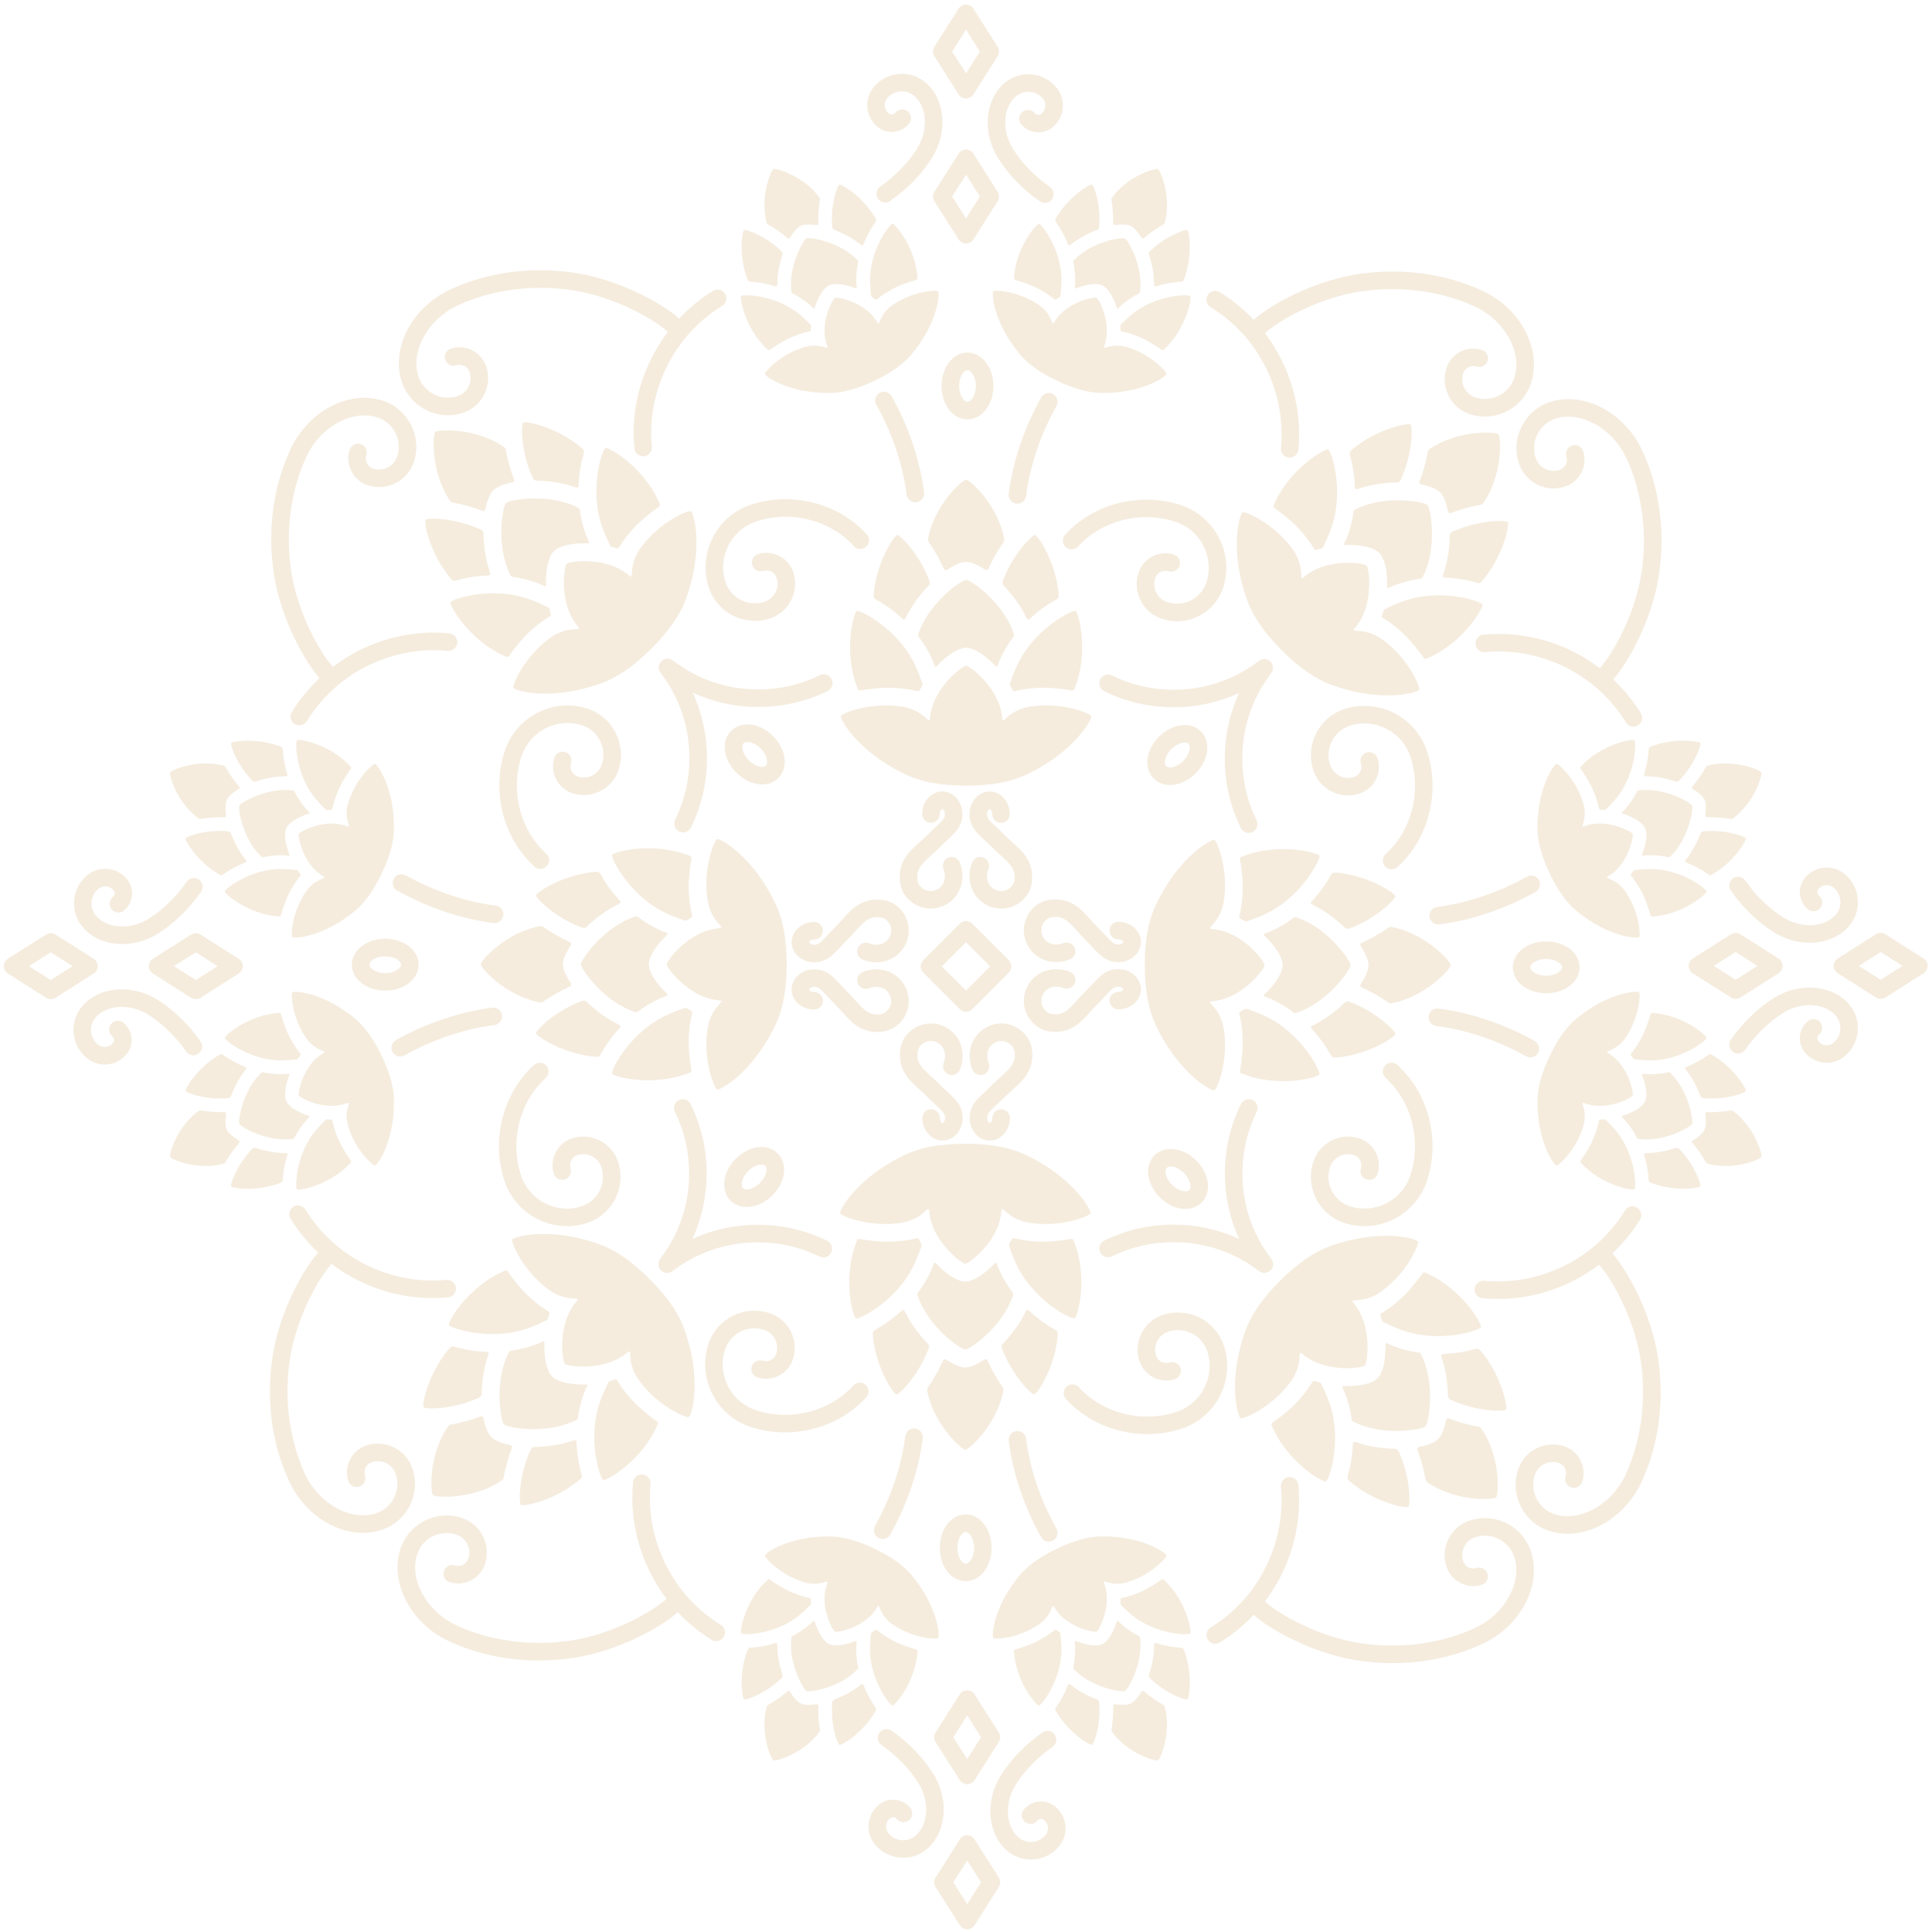 <?xml version="1.0" encoding="utf-8"?>
<!-- Generator: Adobe Illustrator 23.0.4, SVG Export Plug-In . SVG Version: 6.00 Build 0)  -->
<svg version="1.1" id="Layer_1" xmlns="http://www.w3.org/2000/svg" xmlns:xlink="http://www.w3.org/1999/xlink" x="0px" y="0px"
	 viewBox="0 0 1072 1072" style="enable-background:new 0 0 1072 1072;" xml:space="preserve">
<style type="text/css">
	.st0{opacity:0.2;}
	.st1{fill:#CBA25B;}
</style>
<g>
	<g>
		<g class="st0">
			<g>
				<path class="st1" d="M687.64,509.25c0.12,0.22,0.25,0.33,0.47,0.45c0.9,0.46,1.79,0.96,2.67,1.47c0.14,0.08,0.27,0.14,0.47,0.15
					c0.2,0,0.35-0.03,0.55-0.09c3.11-1.02,6.29-2.23,9.49-3.67c20.92-9.4,31.58-31.04,30.82-32.74c-0.74-1.64-22.63-7.7-43.03,0.49
					c-0.42,0.17-0.74,0.28-0.96,0.71c-0.22,0.43-0.09,0.95,0.01,1.52c1.32,7.57,1.43,14.29,1.43,14.43c0,5.77-0.65,11.34-1.94,16.62
					C687.56,508.84,687.52,509.04,687.64,509.25"/>
				<path class="st1" d="M774.28,497.29c-0.16-1.56-14.41-11.37-32.56-13.07c-0.83-0.08-1.74-0.08-2.26,0.18
					c-0.52,0.26-0.87,0.85-1.21,1.47c-2.41,4.38-5.9,9.37-10.36,14.19c-0.37,0.41-0.67,0.77-0.46,1.19
					c0.16,0.32,0.46,0.54,1.02,0.82c6.54,3.17,12.75,7.79,17.86,12.74c0.32,0.31,0.68,0.44,1.09,0.51c0.41,0.07,1.16-0.06,1.81-0.31
					C764.32,509.25,774.42,498.71,774.28,497.29"/>
				<path class="st1" d="M671.9,555.67c1.05-0.22,4.48-0.27,9.15-2.09c12.03-4.66,20.67-16.33,20.66-18.04v-0.06
					c0-1.72-8.64-13.39-20.66-18.04c-4.67-1.81-8.1-1.87-9.15-2.09c-2.5-0.54,5.36-3.52,7.2-15.56c2.69-17.59-3.82-33.24-5.27-33.75
					c-1.76-0.6-20.38,9.64-32.89,36.9c-5.45,11.86-5.73,26.35-5.73,32.52v0.1c0,6.17,0.28,20.66,5.73,32.52
					c12.52,27.26,31.14,37.5,32.89,36.9c1.45-0.5,7.96-16.15,5.27-33.75C677.26,559.19,669.4,556.21,671.9,555.67"/>
				<path class="st1" d="M688.12,595c0.22,0.43,0.54,0.54,0.96,0.71c20.4,8.19,42.29,2.13,43.03,0.49
					c0.76-1.69-9.89-23.34-30.82-32.74c-3.2-1.44-6.38-2.65-9.49-3.67c-0.2-0.06-0.34-0.1-0.55-0.09c-0.2,0-0.33,0.06-0.47,0.15
					c-0.88,0.51-1.76,1.01-2.67,1.47c-0.23,0.11-0.35,0.23-0.47,0.45c-0.12,0.21-0.08,0.41-0.01,0.67
					c1.29,5.28,1.94,10.84,1.94,16.62c0,0.14-0.12,6.86-1.43,14.43C688.03,594.05,687.9,594.57,688.12,595"/>
				<path class="st1" d="M747.39,555.69c-0.42,0.07-0.77,0.21-1.09,0.51c-5.11,4.95-11.32,9.57-17.86,12.75
					c-0.57,0.27-0.86,0.49-1.02,0.82c-0.21,0.42,0.08,0.79,0.46,1.19c4.46,4.83,7.96,9.82,10.36,14.19c0.34,0.62,0.7,1.21,1.21,1.47
					c0.52,0.26,1.43,0.25,2.26,0.18c18.15-1.69,32.41-11.51,32.56-13.06c0.14-1.43-9.96-11.96-25.07-17.73
					C748.56,555.75,747.81,555.62,747.39,555.69"/>
				<path class="st1" d="M719.32,509.03c-0.31-0.1-0.67-0.17-0.93-0.13c-0.25,0.04-0.47,0.2-0.7,0.37
					c-3.75,2.82-7.85,5.36-12.33,7.36c-1.1,0.49-2.28,0.9-3.44,1.33c-0.42,0.15-0.66,0.29-0.69,0.59c-0.03,0.31,0.2,0.56,0.57,0.91
					c5.94,5.64,9.85,11.79,9.86,16v0.09c-0.01,4.21-3.92,10.36-9.86,16c-0.37,0.35-0.6,0.6-0.57,0.91c0.03,0.31,0.27,0.44,0.69,0.59
					c1.16,0.42,2.34,0.83,3.44,1.33c4.47,2.01,8.58,4.54,12.33,7.36c0.23,0.17,0.45,0.33,0.7,0.37c0.25,0.04,0.62-0.03,0.93-0.13
					c17.28-5.53,30.07-23.91,30.06-26.47v-0.02C749.39,532.94,736.6,514.56,719.32,509.03"/>
				<path class="st1" d="M804.96,535.52v-0.02c0-2.09-14.15-17.74-32.78-21.12c-0.36-0.06-0.79-0.05-1.09,0
					c-0.29,0.05-0.6,0.26-0.91,0.47c-4.54,3.19-9.62,6.04-14.4,8.16c-0.57,0.25-0.93,0.5-1.02,0.95c-0.09,0.44,0.24,1.06,0.65,1.69
					c2.48,3.81,3.92,7.29,3.92,9.84v0.03c0,2.55-1.45,6.02-3.92,9.84c-0.41,0.63-0.74,1.25-0.65,1.69c0.09,0.45,0.46,0.69,1.02,0.95
					c4.78,2.13,9.86,4.98,14.4,8.17c0.31,0.22,0.62,0.42,0.91,0.47c0.29,0.05,0.73,0.06,1.09,0
					C790.81,553.26,804.96,537.61,804.96,535.52"/>
				<path class="st1" d="M916.12,562.21c-0.3,0.22-0.37,0.63-0.49,1.05c-1.59,5.67-3.73,10.36-3.77,10.46
					c-1.9,3.99-4.19,7.63-6.83,10.85c-0.13,0.16-0.23,0.28-0.21,0.47c0.01,0.19,0.06,0.31,0.18,0.47c0.47,0.62,0.92,1.26,1.36,1.9
					c0.07,0.1,0.14,0.19,0.28,0.26c0.14,0.07,0.25,0.1,0.41,0.12c2.49,0.32,5.09,0.53,7.78,0.6c17.58,0.41,32.1-11.05,32.13-12.48
					c0.03-1.38-13.11-12.8-29.93-13.87C916.67,562.02,916.42,561.99,916.12,562.21"/>
				<path class="st1" d="M944.16,608.98c0.26,0.19,0.82,0.34,1.35,0.39c12.36,1,22.83-2.95,23.2-3.99
					c0.41-1.13-6.22-12.63-18.22-19.79c-0.55-0.33-1.18-0.63-1.62-0.62c-0.44,0.01-0.88,0.3-1.32,0.61
					c-3.11,2.24-7.18,4.53-11.86,6.4c-0.39,0.16-0.72,0.31-0.71,0.67c0.01,0.27,0.14,0.52,0.44,0.9c3.48,4.36,6.25,9.6,8.15,14.72
					C943.69,608.59,943.89,608.8,944.16,608.98"/>
				<path class="st1" d="M863.66,646.72c1.17,0.13,10.84-8.55,14.79-21.61c2.7-8.94-1.75-13.59,0.15-13.14
					c0.8,0.2,3.19,1.29,7.02,1.58c9.86,0.75,19.69-4.47,20.26-5.66l0.02-0.04c0.57-1.19-1.56-12.11-8.34-19.31
					c-2.64-2.8-4.99-3.97-5.64-4.46c-1.55-1.2,4.87-0.66,10.12-8.39c7.66-11.28,8.33-24.26,7.49-25.09
					c-1.02-1-17.28-0.06-34.94,14.67c-7.69,6.41-12.66,16.34-14.7,20.61l-0.03,0.06c-2.03,4.27-6.63,14.39-6.77,24.39
					C852.74,633.32,862.24,646.56,863.66,646.72"/>
				<path class="st1" d="M906.88,659.89c1.09-0.92,0.86-19.42-10.52-32.83c-1.74-2.05-3.54-3.94-5.36-5.67
					c-0.11-0.11-0.2-0.18-0.35-0.25c-0.14-0.07-0.25-0.06-0.38-0.05c-0.78,0.06-1.55,0.12-2.33,0.13c-0.19,0.01-0.32,0.05-0.47,0.16
					c-0.16,0.11-0.19,0.26-0.23,0.46c-0.85,4.08-2.24,8.14-4.14,12.14c-0.05,0.1-2.34,4.71-5.76,9.51
					c-0.25,0.36-0.52,0.67-0.51,1.04c0.01,0.37,0.19,0.55,0.43,0.81C888.68,657.75,905.83,660.79,906.88,659.89"/>
				<path class="st1" d="M930.83,636.91c-0.31-0.09-0.6-0.11-0.92-0.01c-5.17,1.74-10.99,2.88-16.56,2.92
					c-0.48,0-0.76,0.06-0.98,0.23c-0.28,0.22-0.2,0.57-0.08,0.98c1.49,4.81,2.26,9.42,2.48,13.24c0.03,0.54,0.08,1.07,0.35,1.41
					c0.27,0.35,0.9,0.65,1.51,0.87c13.11,4.82,26.22,2.74,26.84,1.71c0.57-0.94-2.94-11.56-11.49-20.55
					C931.61,637.34,931.14,637,930.83,636.91"/>
				<path class="st1" d="M908.64,631.79c0.16,0.11,0.44,0.18,0.68,0.22c13.78,1.88,28.7-6.62,29.54-8.39l0.01-0.01
					c0.85-1.77-1.93-18.71-12.06-28.24c-0.18-0.17-0.41-0.34-0.6-0.4c-0.19-0.06-0.39-0.02-0.61,0.03
					c-3.52,0.71-7.2,1.11-10.96,1.02c-0.93-0.02-1.88-0.13-2.82-0.22c-0.34-0.03-0.55-0.02-0.67,0.18c-0.12,0.2-0.04,0.46,0.09,0.82
					c2.25,5.87,2.93,11.41,1.54,14.33l-0.03,0.06c-1.4,2.91-6.13,5.87-12.11,7.82c-0.37,0.12-0.61,0.22-0.7,0.44
					c-0.08,0.22,0.04,0.39,0.28,0.64c0.67,0.68,1.34,1.35,1.95,2.05c2.43,2.87,4.44,5.98,6.1,9.17
					C908.38,631.49,908.48,631.68,908.64,631.79"/>
				<path class="st1" d="M961.62,616.52c-0.23-0.16-0.53-0.3-0.75-0.36c-0.22-0.06-0.5-0.02-0.79,0.03c-4.19,0.71-8.65,1-12.66,0.9
					c-0.48-0.01-0.81,0.04-1.02,0.32c-0.21,0.28-0.19,0.81-0.11,1.38c0.46,3.46,0.31,6.34-0.53,8.1l-0.01,0.02
					c-0.84,1.76-2.99,3.7-5.96,5.51c-0.49,0.3-0.93,0.62-1.01,0.96c-0.08,0.34,0.09,0.63,0.39,0.99c2.61,3.05,5.18,6.7,7.27,10.41
					c0.14,0.25,0.29,0.49,0.47,0.63c0.19,0.13,0.48,0.28,0.75,0.36c14.01,3.81,28.96-2.34,29.65-3.79l0.01-0.01
					C978.02,640.51,973.39,625.01,961.62,616.52"/>
				<path class="st1" d="M791.06,706.26c-0.42-0.18-0.72-0.32-1.18-0.18c-0.46,0.15-0.73,0.61-1.06,1.08
					c-4.44,6.28-9.12,11.1-9.22,11.2c-4.09,4.07-8.49,7.54-13.14,10.35c-0.23,0.14-0.4,0.25-0.47,0.48
					c-0.06,0.24-0.06,0.41,0.02,0.65c0.31,0.97,0.58,1.95,0.84,2.93c0.04,0.16,0.09,0.29,0.23,0.44c0.14,0.15,0.27,0.23,0.45,0.32
					c2.92,1.48,6.01,2.88,9.29,4.14c21.42,8.2,44.28,0.48,44.94-1.26C822.4,734.72,811.25,714.94,791.06,706.26"/>
				<path class="st1" d="M835.59,782.14c0.99-1.21-2.11-18.24-13.72-32.29c-0.53-0.64-1.17-1.29-1.72-1.47
					c-0.55-0.18-1.22-0.02-1.9,0.18c-4.8,1.38-10.8,2.43-17.37,2.67c-0.55,0.02-1.02,0.07-1.17,0.52c-0.11,0.34-0.06,0.7,0.14,1.3
					c2.37,6.87,3.47,14.53,3.57,21.64c0.01,0.44,0.16,0.79,0.41,1.13c0.24,0.34,0.86,0.78,1.49,1.06
					C820.08,783.53,834.68,783.25,835.59,782.14"/>
				<path class="st1" d="M757.28,757.71l0.04-0.04c1.22-1.21,3.39-15.57-1.79-27.38c-2.01-4.59-4.39-7.06-4.98-7.96
					c-1.38-2.15,6.28,1.32,16.11-5.87c14.36-10.51,20.86-26.16,20.2-27.55c-0.81-1.67-21.21-7.64-49.36,2.72
					c-12.25,4.51-22.71,14.54-27.09,18.89l-0.07,0.06c-4.37,4.36-14.44,14.77-19,27.01c-10.49,28.1-4.61,48.52-2.94,49.34
					c1.38,0.68,17.06-5.76,27.63-20.07c7.24-9.8,3.8-17.47,5.95-16.08c0.9,0.59,3.36,2.98,7.93,5.02
					C741.71,761.04,756.07,758.92,757.28,757.71"/>
				<path class="st1" d="M732.78,767.34c-0.15-0.14-0.28-0.19-0.44-0.23c-0.98-0.26-1.96-0.53-2.93-0.85
					c-0.24-0.08-0.41-0.08-0.65-0.02c-0.24,0.06-0.34,0.23-0.48,0.46c-2.83,4.64-6.32,9.03-10.41,13.1
					c-0.1,0.1-4.95,4.76-11.24,9.17c-0.47,0.33-0.94,0.6-1.08,1.06s-0.01,0.77,0.17,1.18c8.59,20.23,28.33,31.47,30.01,30.83
					c1.74-0.66,9.56-23.48,1.46-44.94c-1.24-3.28-2.63-6.39-4.1-9.31C733,767.61,732.92,767.49,732.78,767.34"/>
				<path class="st1" d="M775.23,804.3c-0.34-0.24-0.69-0.4-1.13-0.41c-7.12-0.13-14.77-1.26-21.63-3.66
					c-0.6-0.21-0.96-0.26-1.3-0.15c-0.44,0.15-0.49,0.61-0.52,1.17c-0.28,6.57-1.34,12.56-2.75,17.36c-0.2,0.68-0.37,1.35-0.18,1.9
					c0.18,0.55,0.83,1.19,1.47,1.72c14,11.67,31.02,14.84,32.23,13.85c1.11-0.91,1.45-15.5-5.13-30.28
					C776.01,805.17,775.57,804.54,775.23,804.3"/>
				<path class="st1" d="M790.94,791.46c1.82-1.8,5.82-23.83-2.45-39.98c-0.15-0.29-0.35-0.6-0.56-0.75
					c-0.2-0.15-0.47-0.19-0.76-0.23c-4.64-0.67-9.34-1.79-13.92-3.54c-1.13-0.43-2.25-0.98-3.37-1.5c-0.4-0.19-0.67-0.27-0.91-0.07
					c-0.24,0.2-0.26,0.54-0.24,1.05c0.19,8.19-1.4,15.3-4.38,18.28l-0.06,0.06c-2.99,2.96-10.11,4.53-18.3,4.3
					c-0.51-0.01-0.85,0-1.05,0.24c-0.2,0.23-0.12,0.51,0.07,0.91c0.52,1.12,1.06,2.24,1.49,3.38c1.73,4.59,2.83,9.29,3.48,13.93
					c0.04,0.29,0.08,0.55,0.23,0.76c0.15,0.2,0.46,0.41,0.75,0.56c16.11,8.34,38.16,4.43,39.97,2.62L790.94,791.46z"/>
				<path class="st1" d="M790.97,820.78c0.06,0.37,0.14,0.74,0.31,0.98c0.17,0.24,0.47,0.56,0.77,0.77
					c15.54,10.82,36.62,9.8,38.09,8.33l0.01-0.02c1.48-1.47,2.59-22.54-8.16-38.13c-0.21-0.3-0.52-0.6-0.76-0.77
					c-0.24-0.17-0.61-0.25-0.98-0.31c-5.46-0.96-11.06-2.55-15.95-4.44c-0.58-0.23-1.01-0.31-1.39-0.06
					c-0.38,0.25-0.59,0.92-0.74,1.65c-0.95,4.45-2.4,7.92-4.21,9.72l-0.02,0.02c-1.81,1.8-5.29,3.23-9.74,4.16
					c-0.74,0.15-1.41,0.36-1.66,0.74c-0.25,0.38-0.17,0.81,0.05,1.39C788.47,809.71,790.03,815.32,790.97,820.78"/>
				<path class="st1" d="M946.95,494.65c-0.03-1.42-14.55-12.88-32.13-12.47c-2.69,0.06-5.29,0.27-7.78,0.6
					c-0.16,0.02-0.27,0.05-0.41,0.12c-0.14,0.07-0.21,0.16-0.28,0.26c-0.44,0.64-0.89,1.28-1.36,1.9c-0.12,0.15-0.17,0.28-0.18,0.47
					c-0.01,0.19,0.08,0.31,0.21,0.47c2.64,3.23,4.92,6.86,6.83,10.86c0.05,0.1,2.18,4.78,3.78,10.46c0.12,0.42,0.19,0.83,0.49,1.05
					c0.3,0.22,0.55,0.2,0.9,0.17C933.84,507.45,946.98,496.03,946.95,494.65"/>
				<path class="st1" d="M948.88,485.6c0.44,0.01,1.07-0.3,1.62-0.62c12-7.16,18.62-18.66,18.22-19.79
					c-0.37-1.03-10.84-4.99-23.2-3.99c-0.53,0.04-1.09,0.2-1.35,0.39c-0.26,0.19-0.47,0.4-0.59,0.71
					c-1.9,5.11-4.67,10.36-8.15,14.71c-0.3,0.38-0.44,0.63-0.44,0.9c-0.01,0.36,0.32,0.52,0.71,0.67c4.68,1.87,8.75,4.16,11.86,6.4
					C947.99,485.3,948.43,485.59,948.88,485.6"/>
				<path class="st1" d="M863.66,423.85c-1.41,0.16-10.92,13.4-10.58,36.39c0.15,10,4.74,20.12,6.77,24.39l0.03,0.06
					c2.04,4.27,7.01,14.2,14.7,20.61c17.66,14.73,33.93,15.67,34.94,14.67c0.84-0.83,0.17-13.8-7.49-25.09
					c-5.25-7.72-11.67-7.19-10.12-8.39c0.66-0.5,3.01-1.67,5.64-4.46c6.78-7.2,8.91-18.12,8.34-19.31l-0.02-0.04
					c-0.56-1.19-10.4-6.41-20.26-5.66c-3.83,0.29-6.22,1.39-7.02,1.58c-1.9,0.45,2.55-4.2-0.15-13.14
					C874.5,432.4,864.83,423.71,863.66,423.85"/>
				<path class="st1" d="M877.27,425.21c-0.24,0.26-0.42,0.44-0.43,0.81c-0.01,0.37,0.26,0.69,0.51,1.04
					c3.41,4.8,5.71,9.41,5.76,9.51c1.9,3.99,3.29,8.06,4.14,12.14c0.04,0.2,0.07,0.35,0.23,0.46c0.16,0.11,0.28,0.15,0.48,0.15
					c0.78,0.02,1.55,0.08,2.33,0.14c0.13,0.01,0.24,0.01,0.38-0.05c0.14-0.06,0.23-0.13,0.35-0.25c1.81-1.73,3.61-3.62,5.36-5.67
					c11.38-13.41,11.6-31.91,10.51-32.83C905.82,409.78,888.68,412.81,877.27,425.21"/>
				<path class="st1" d="M915.13,414.87c-0.27,0.35-0.32,0.87-0.36,1.41c-0.22,3.82-0.99,8.43-2.48,13.24
					c-0.13,0.41-0.21,0.76,0.08,0.98c0.22,0.17,0.49,0.23,0.98,0.23c5.57,0.03,11.39,1.18,16.56,2.92c0.32,0.11,0.61,0.08,0.93-0.01
					c0.31-0.09,0.79-0.42,1.15-0.81c8.55-8.98,12.06-19.61,11.5-20.55c-0.62-1.03-13.73-3.11-26.84,1.71
					C916.03,414.22,915.4,414.52,915.13,414.87"/>
				<path class="st1" d="M938.86,446.95c-0.84-1.77-15.75-10.27-29.54-8.39c-0.25,0.03-0.52,0.1-0.68,0.22
					c-0.16,0.11-0.26,0.29-0.36,0.49c-1.66,3.19-3.67,6.3-6.1,9.17c-0.6,0.71-1.28,1.38-1.94,2.05c-0.24,0.24-0.37,0.42-0.28,0.64
					c0.08,0.23,0.33,0.32,0.7,0.44c5.98,1.94,10.71,4.91,12.11,7.81l0.03,0.06c1.38,2.92,0.71,8.46-1.54,14.33
					c-0.14,0.36-0.21,0.61-0.09,0.82c0.12,0.2,0.33,0.22,0.67,0.18c0.94-0.09,1.89-0.2,2.82-0.22c3.76-0.09,7.44,0.31,10.96,1.02
					c0.22,0.04,0.42,0.08,0.61,0.03c0.19-0.06,0.41-0.23,0.6-0.4c10.13-9.54,12.91-26.47,12.06-28.24L938.86,446.95z"/>
				<path class="st1" d="M938.78,437.19c0.08,0.34,0.51,0.66,1.01,0.96c2.97,1.82,5.12,3.75,5.96,5.51l0.01,0.02
					c0.84,1.76,0.99,4.65,0.53,8.1c-0.07,0.57-0.1,1.11,0.11,1.38c0.21,0.28,0.54,0.33,1.02,0.32c4.01-0.11,8.47,0.19,12.66,0.9
					c0.29,0.05,0.57,0.09,0.79,0.03c0.22-0.06,0.53-0.2,0.75-0.36c11.78-8.49,16.4-23.99,15.71-25.43l-0.01-0.01
					c-0.68-1.45-15.64-7.6-29.65-3.79c-0.27,0.07-0.57,0.23-0.75,0.36c-0.19,0.13-0.33,0.38-0.47,0.63
					c-2.09,3.71-4.66,7.35-7.27,10.41C938.86,436.56,938.7,436.86,938.78,437.19"/>
				<path class="st1" d="M596.31,731.54c1.64-0.74,7.7-22.63-0.49-43.03c-0.17-0.42-0.28-0.74-0.71-0.96
					c-0.43-0.23-0.95-0.09-1.52,0.01c-7.57,1.32-14.29,1.43-14.43,1.43c-5.77,0-11.34-0.65-16.62-1.94
					c-0.26-0.06-0.46-0.11-0.67,0.01c-0.22,0.12-0.33,0.25-0.45,0.47c-0.46,0.9-0.96,1.79-1.47,2.67c-0.08,0.14-0.14,0.27-0.15,0.47
					c0,0.2,0.03,0.35,0.09,0.55c1.02,3.11,2.23,6.29,3.67,9.49C572.97,721.65,594.62,732.31,596.31,731.54"/>
				<path class="st1" d="M586.73,738.9c-0.26-0.52-0.85-0.87-1.47-1.21c-4.38-2.4-9.37-5.9-14.19-10.36
					c-0.41-0.37-0.77-0.67-1.19-0.46c-0.32,0.16-0.54,0.46-0.82,1.03c-3.17,6.54-7.79,12.74-12.74,17.85
					c-0.31,0.32-0.44,0.68-0.51,1.09c-0.08,0.41,0.06,1.16,0.31,1.81c5.77,15.11,16.31,25.22,17.73,25.07
					c1.56-0.16,11.38-14.41,13.07-32.56C586.98,740.32,586.99,739.41,586.73,738.9"/>
				<path class="st1" d="M605.08,673.26c0.61-1.76-9.64-20.37-36.9-32.89c-11.86-5.45-26.35-5.72-32.52-5.73h-0.09
					c-6.17,0.01-20.66,0.28-32.52,5.73c-27.26,12.52-37.5,31.14-36.9,32.89c0.5,1.45,16.16,7.96,33.75,5.27
					c12.04-1.84,15.02-9.7,15.56-7.2c0.22,1.05,0.27,4.48,2.09,9.15c4.66,12.03,16.33,20.67,18.04,20.66h0.06
					c1.72,0,13.39-8.64,18.04-20.66c1.81-4.67,1.87-8.1,2.09-9.15c0.54-2.5,3.52,5.36,15.56,7.2
					C588.93,681.22,604.58,674.72,605.08,673.26"/>
				<path class="st1" d="M509.8,687.55c-0.11-0.23-0.23-0.35-0.45-0.47c-0.21-0.12-0.41-0.07-0.67-0.01
					c-5.28,1.29-10.84,1.94-16.62,1.94c-0.14,0-6.86-0.12-14.43-1.43c-0.56-0.1-1.09-0.24-1.52-0.01c-0.43,0.22-0.54,0.54-0.71,0.96
					c-8.19,20.4-2.13,42.29-0.49,43.03c1.69,0.76,23.34-9.89,32.74-30.82c1.44-3.2,2.65-6.38,3.67-9.49c0.06-0.2,0.1-0.34,0.09-0.55
					c0-0.2-0.06-0.33-0.15-0.47C510.77,689.33,510.26,688.45,509.8,687.55"/>
				<path class="st1" d="M515.43,746.83c-0.07-0.42-0.21-0.77-0.51-1.09c-4.95-5.11-9.57-11.32-12.75-17.86
					c-0.27-0.57-0.49-0.86-0.82-1.02c-0.42-0.21-0.79,0.09-1.19,0.46c-4.83,4.46-9.82,7.96-14.19,10.36
					c-0.62,0.34-1.21,0.7-1.47,1.21c-0.26,0.52-0.25,1.43-0.18,2.26c1.69,18.15,11.51,32.41,13.07,32.56
					c1.43,0.14,11.96-9.96,17.73-25.07C515.37,747.99,515.51,747.25,515.43,746.83"/>
				<path class="st1" d="M509,717.83c-0.04,0.25,0.03,0.62,0.13,0.93c5.53,17.28,23.91,30.07,26.47,30.06h0.02
					c2.56,0.01,20.94-12.78,26.47-30.06c0.1-0.31,0.17-0.68,0.13-0.93c-0.04-0.25-0.2-0.47-0.37-0.7
					c-2.82-3.75-5.36-7.85-7.36-12.33c-0.49-1.11-0.9-2.28-1.33-3.44c-0.15-0.42-0.29-0.67-0.59-0.69c-0.31-0.03-0.56,0.2-0.91,0.57
					c-5.64,5.94-11.79,9.85-16,9.86h-0.09c-4.21-0.01-10.36-3.92-16-9.86c-0.35-0.37-0.6-0.6-0.91-0.57
					c-0.3,0.03-0.44,0.27-0.59,0.69c-0.42,1.16-0.83,2.34-1.33,3.44c-2.01,4.47-4.54,8.58-7.36,12.33
					C509.2,717.36,509.04,717.58,509,717.83"/>
				<path class="st1" d="M556.75,770.53c-0.05-0.29-0.26-0.6-0.47-0.91c-3.19-4.54-6.04-9.62-8.16-14.4
					c-0.25-0.57-0.5-0.93-0.95-1.02c-0.44-0.1-1.06,0.24-1.69,0.65c-3.81,2.48-7.29,3.92-9.84,3.92h-0.03
					c-2.55,0-6.02-1.44-9.84-3.92c-0.63-0.41-1.25-0.74-1.69-0.65c-0.45,0.09-0.69,0.46-0.95,1.02c-2.13,4.78-4.98,9.86-8.17,14.4
					c-0.22,0.31-0.42,0.62-0.47,0.91c-0.05,0.29-0.06,0.73,0,1.09c3.38,18.64,19.03,32.78,21.12,32.78h0.02
					c2.09,0.01,17.74-14.14,21.12-32.78C556.81,771.26,556.8,770.82,556.75,770.53"/>
				<path class="st1" d="M497.4,911.29c-3.99-1.9-7.63-4.19-10.85-6.83c-0.16-0.13-0.28-0.23-0.47-0.21
					c-0.19,0.01-0.31,0.06-0.47,0.18c-0.61,0.47-1.25,0.92-1.9,1.36c-0.1,0.07-0.19,0.14-0.26,0.28c-0.07,0.14-0.1,0.25-0.12,0.41
					c-0.32,2.49-0.53,5.09-0.6,7.78c-0.41,17.58,11.05,32.1,12.47,32.13c1.38,0.03,12.8-13.11,13.87-29.93
					c0.02-0.35,0.05-0.6-0.18-0.9c-0.23-0.3-0.63-0.37-1.05-0.49C502.18,913.48,497.5,911.34,497.4,911.29"/>
				<path class="st1" d="M486.16,948.31c-0.01-0.44-0.3-0.88-0.61-1.32c-2.24-3.11-4.53-7.18-6.4-11.86
					c-0.16-0.39-0.31-0.72-0.67-0.71c-0.27,0.01-0.53,0.14-0.9,0.44c-4.35,3.48-9.6,6.25-14.71,8.15c-0.31,0.12-0.52,0.32-0.71,0.59
					s-0.34,0.82-0.39,1.35c-1,12.36,2.95,22.83,3.99,23.2c1.13,0.41,12.63-6.22,19.79-18.22
					C485.86,949.39,486.17,948.76,486.16,948.31"/>
				<path class="st1" d="M520.53,908.96c1-1.02,0.06-17.28-14.67-34.94c-6.41-7.69-16.34-12.66-20.61-14.7l-0.06-0.03v0
					c-4.27-2.04-14.39-6.63-24.39-6.77c-22.99-0.34-36.23,9.16-36.39,10.57c-0.13,1.17,8.55,10.84,21.61,14.79
					c8.94,2.7,13.59-1.75,13.14,0.16c-0.2,0.8-1.29,3.19-1.58,7.02c-0.75,9.86,4.47,19.69,5.66,20.26l0.04,0.02
					c1.19,0.57,12.11-1.56,19.31-8.34c2.8-2.64,3.97-4.99,4.46-5.65c1.2-1.55,0.66,4.87,8.39,10.12
					C506.73,909.13,519.7,909.8,520.53,908.96"/>
				<path class="st1" d="M444.06,895.8c2.05-1.74,3.94-3.54,5.67-5.36c0.11-0.12,0.18-0.2,0.25-0.35c0.06-0.14,0.06-0.25,0.05-0.38
					c-0.06-0.78-0.12-1.55-0.14-2.33c-0.01-0.19-0.05-0.32-0.15-0.48c-0.11-0.15-0.26-0.19-0.46-0.23
					c-4.08-0.85-8.14-2.24-12.13-4.14c-0.1-0.05-4.71-2.34-9.51-5.76c-0.36-0.25-0.67-0.52-1.04-0.51
					c-0.37,0.01-0.56,0.19-0.81,0.43c-12.4,11.41-15.44,28.56-14.55,29.61C412.15,907.4,430.65,907.18,444.06,895.8"/>
				<path class="st1" d="M434.21,930.27c0.09-0.31,0.11-0.6,0.01-0.92c-1.74-5.17-2.88-10.99-2.92-16.56c0-0.48-0.06-0.76-0.23-0.98
					c-0.22-0.28-0.57-0.2-0.97-0.08c-4.81,1.49-9.42,2.26-13.24,2.48c-0.54,0.03-1.07,0.08-1.42,0.36c-0.35,0.27-0.65,0.9-0.87,1.5
					c-4.82,13.11-2.74,26.22-1.71,26.84c0.94,0.57,11.56-2.94,20.55-11.49C433.79,931.05,434.13,930.58,434.21,930.27"/>
				<path class="st1" d="M475.15,910.59c-0.2-0.12-0.46-0.04-0.82,0.09c-5.87,2.25-11.41,2.93-14.33,1.54l-0.06-0.03
					c-2.91-1.4-5.87-6.13-7.81-12.11c-0.12-0.37-0.22-0.61-0.44-0.7c-0.22-0.08-0.4,0.04-0.64,0.28c-0.68,0.67-1.35,1.34-2.05,1.95
					c-2.87,2.43-5.98,4.44-9.17,6.1c-0.2,0.1-0.38,0.2-0.49,0.36c-0.11,0.16-0.18,0.44-0.22,0.69c-1.88,13.78,6.62,28.7,8.39,29.54
					l0.01,0.01c1.77,0.85,18.71-1.93,28.24-12.06c0.17-0.18,0.34-0.41,0.4-0.6c0.06-0.19,0.02-0.39-0.03-0.61
					c-0.71-3.52-1.11-7.2-1.02-10.96c0.02-0.93,0.13-1.88,0.22-2.82C475.37,910.92,475.36,910.71,475.15,910.59"/>
				<path class="st1" d="M454.05,946.86c0.01-0.48-0.04-0.81-0.32-1.02c-0.28-0.21-0.81-0.19-1.38-0.11
					c-3.46,0.46-6.34,0.31-8.1-0.53l-0.02-0.01c-1.76-0.84-3.69-2.99-5.51-5.96c-0.3-0.49-0.62-0.93-0.96-1.01
					c-0.34-0.08-0.63,0.09-0.99,0.4c-3.05,2.61-6.7,5.18-10.41,7.27c-0.25,0.14-0.49,0.29-0.63,0.47c-0.13,0.19-0.29,0.48-0.36,0.75
					c-3.81,14.01,2.34,28.96,3.79,29.65l0.02,0.01c1.44,0.69,16.94-3.93,25.43-15.71c0.16-0.23,0.3-0.53,0.36-0.75
					c0.06-0.22,0.02-0.5-0.03-0.79C454.23,955.33,453.94,950.87,454.05,946.86"/>
				<path class="st1" d="M363.97,788.25c-6.28-4.44-11.1-9.12-11.2-9.22c-4.07-4.09-7.54-8.49-10.35-13.14
					c-0.14-0.23-0.24-0.4-0.48-0.47c-0.24-0.06-0.41-0.06-0.65,0.02c-0.96,0.31-1.94,0.58-2.93,0.84c-0.16,0.04-0.29,0.09-0.44,0.23
					c-0.15,0.14-0.23,0.26-0.32,0.45c-1.48,2.92-2.88,6.02-4.14,9.29c-8.2,21.42-0.48,44.28,1.26,44.95
					c1.68,0.64,21.47-10.51,30.15-30.71c0.18-0.41,0.32-0.72,0.18-1.18C364.9,788.85,364.44,788.58,363.97,788.25"/>
				<path class="st1" d="M319.39,799.16c-0.34-0.11-0.7-0.06-1.3,0.14c-6.87,2.37-14.53,3.47-21.64,3.57
					c-0.44,0.01-0.79,0.17-1.13,0.41c-0.34,0.24-0.78,0.86-1.06,1.49c-6.64,14.75-6.36,29.35-5.26,30.26
					c1.21,1,18.24-2.11,32.29-13.71c0.64-0.53,1.29-1.17,1.47-1.72c0.18-0.55,0.02-1.22-0.18-1.9c-1.38-4.8-2.43-10.8-2.67-17.37
					C319.88,799.77,319.83,799.3,319.39,799.16"/>
				<path class="st1" d="M382.21,786.29c1.67-0.81,7.64-21.21-2.72-49.36c-4.51-12.25-14.53-22.71-18.89-27.09l-0.06-0.06
					c-4.36-4.37-14.77-14.44-27.01-19.01c-28.1-10.49-48.52-4.61-49.34-2.94c-0.68,1.38,5.76,17.06,20.07,27.63
					c9.8,7.23,17.47,3.8,16.08,5.94c-0.59,0.9-2.98,3.36-5.02,7.94c-5.23,11.79-3.12,26.16-1.91,27.37l0.04,0.04
					c1.21,1.22,15.57,3.39,27.38-1.79c4.59-2.01,7.06-4.39,7.96-4.98c2.15-1.38-1.32,6.28,5.87,16.1
					C365.18,780.46,380.83,786.96,382.21,786.29"/>
				<path class="st1" d="M294.01,736.63c3.29-1.24,6.39-2.62,9.31-4.1c0.19-0.09,0.31-0.18,0.45-0.32c0.14-0.15,0.19-0.28,0.23-0.44
					c0.26-0.98,0.54-1.96,0.85-2.92c0.08-0.24,0.09-0.41,0.02-0.65c-0.06-0.24-0.24-0.34-0.47-0.48c-4.64-2.83-9.03-6.32-13.1-10.41
					c-0.1-0.1-4.76-4.94-9.17-11.24c-0.33-0.47-0.6-0.94-1.06-1.08c-0.46-0.15-0.76-0.01-1.18,0.17
					c-20.23,8.59-31.47,28.33-30.83,30.01C249.73,736.91,272.56,744.74,294.01,736.63"/>
				<path class="st1" d="M235.05,780.85c0.91,1.11,15.5,1.45,30.28-5.12c0.63-0.28,1.25-0.72,1.5-1.06c0.24-0.35,0.4-0.69,0.41-1.13
					c0.13-7.12,1.26-14.77,3.66-21.63c0.21-0.6,0.26-0.96,0.15-1.3c-0.15-0.45-0.61-0.5-1.17-0.52c-6.57-0.27-12.56-1.34-17.36-2.75
					c-0.68-0.2-1.35-0.37-1.9-0.19c-0.55,0.18-1.19,0.83-1.72,1.47C237.24,762.62,234.06,779.64,235.05,780.85"/>
				<path class="st1" d="M325.68,769.33c0.19-0.4,0.27-0.67,0.07-0.91c-0.2-0.24-0.54-0.26-1.05-0.24
					c-8.19,0.19-15.3-1.4-18.28-4.38l-0.06-0.06c-2.97-2.99-4.53-10.11-4.3-18.3c0.01-0.51,0-0.85-0.24-1.05
					c-0.23-0.2-0.5-0.12-0.91,0.07c-1.12,0.52-2.24,1.06-3.38,1.49c-4.59,1.73-9.29,2.83-13.93,3.48c-0.29,0.04-0.55,0.08-0.76,0.23
					c-0.2,0.15-0.41,0.46-0.56,0.75c-8.34,16.11-4.43,38.16-2.62,39.97l0.01,0.01c1.8,1.82,23.83,5.82,39.98-2.45
					c0.29-0.15,0.6-0.35,0.75-0.56c0.15-0.2,0.19-0.47,0.23-0.76c0.67-4.64,1.79-9.34,3.54-13.92
					C324.6,771.56,325.15,770.45,325.68,769.33"/>
				<path class="st1" d="M240.28,829.59c1.47,1.48,22.54,2.59,38.13-8.16c0.3-0.21,0.6-0.52,0.77-0.76
					c0.17-0.24,0.25-0.61,0.31-0.98c0.96-5.46,2.55-11.06,4.44-15.95c0.22-0.58,0.3-1.01,0.06-1.39c-0.25-0.38-0.92-0.59-1.65-0.74
					c-4.45-0.95-7.92-2.4-9.72-4.2l-0.02-0.02c-1.8-1.81-3.23-5.29-4.16-9.74c-0.15-0.73-0.35-1.4-0.74-1.65
					c-0.38-0.25-0.81-0.17-1.39,0.05c-4.89,1.87-10.5,3.43-15.97,4.37c-0.37,0.06-0.74,0.14-0.98,0.31
					c-0.24,0.17-0.56,0.47-0.77,0.77c-10.82,15.54-9.8,36.62-8.33,38.09L240.28,829.59z"/>
				<path class="st1" d="M587.98,905.79c-0.64-0.44-1.28-0.89-1.9-1.36c-0.15-0.12-0.28-0.17-0.47-0.18
					c-0.19-0.01-0.31,0.08-0.47,0.21c-3.23,2.64-6.86,4.92-10.85,6.83c-0.1,0.05-4.79,2.18-10.46,3.78
					c-0.42,0.12-0.83,0.19-1.05,0.49c-0.23,0.3-0.2,0.55-0.18,0.9c1.07,16.82,12.49,29.96,13.87,29.93
					c1.43-0.03,12.89-14.55,12.47-32.13c-0.06-2.69-0.27-5.29-0.59-7.78c-0.02-0.16-0.05-0.27-0.12-0.41
					C588.17,905.93,588.08,905.87,587.98,905.79"/>
				<path class="st1" d="M609.55,943.59c-0.19-0.26-0.4-0.47-0.71-0.59c-5.11-1.9-10.36-4.67-14.72-8.15
					c-0.38-0.3-0.63-0.44-0.9-0.44c-0.36-0.01-0.52,0.32-0.67,0.71c-1.87,4.68-4.16,8.75-6.4,11.86c-0.32,0.44-0.61,0.88-0.61,1.32
					c-0.01,0.44,0.3,1.07,0.62,1.62c7.16,12,18.66,18.62,19.79,18.22c1.04-0.37,4.99-10.84,3.99-23.2
					C609.89,944.42,609.74,943.86,609.55,943.59"/>
				<path class="st1" d="M647.28,863.09c-0.16-1.41-13.4-10.92-36.39-10.58c-10,0.15-20.12,4.74-24.39,6.77l-0.06,0.03
					c-4.27,2.04-14.2,7.01-20.61,14.7c-14.73,17.66-15.67,33.93-14.67,34.94c0.83,0.84,13.8,0.17,25.09-7.49
					c7.72-5.25,7.19-11.67,8.39-10.12c0.5,0.66,1.67,3.01,4.46,5.64c7.2,6.79,18.12,8.91,19.31,8.34l0.04-0.02
					c1.19-0.56,6.41-10.4,5.66-20.26c-0.29-3.83-1.39-6.22-1.58-7.02c-0.45-1.91,4.2,2.55,13.14-0.16
					C638.73,873.93,647.41,864.26,647.28,863.09"/>
				<path class="st1" d="M645.91,876.7c-0.26-0.24-0.44-0.42-0.81-0.43c-0.37-0.01-0.69,0.26-1.04,0.51
					c-4.8,3.41-9.41,5.71-9.51,5.76c-3.99,1.9-8.06,3.29-12.14,4.14c-0.2,0.04-0.35,0.07-0.46,0.23s-0.15,0.28-0.15,0.48
					c-0.02,0.78-0.08,1.55-0.14,2.33c-0.01,0.13-0.01,0.24,0.05,0.38c0.06,0.14,0.13,0.23,0.25,0.35c1.73,1.81,3.62,3.61,5.67,5.36
					c13.41,11.38,31.9,11.6,32.82,10.51C661.35,905.26,658.31,888.12,645.91,876.7"/>
				<path class="st1" d="M656.25,914.56c-0.35-0.27-0.87-0.32-1.41-0.35c-3.82-0.22-8.43-0.99-13.24-2.48
					c-0.41-0.13-0.76-0.21-0.98,0.08c-0.17,0.22-0.23,0.49-0.23,0.98c-0.03,5.57-1.18,11.39-2.92,16.56
					c-0.11,0.32-0.08,0.61,0.01,0.92c0.09,0.31,0.42,0.79,0.81,1.15c8.98,8.55,19.61,12.06,20.55,11.49
					c1.03-0.62,3.11-13.73-1.71-26.84C656.9,915.47,656.6,914.84,656.25,914.56"/>
				<path class="st1" d="M595.52,925.65c0.06,0.19,0.23,0.41,0.4,0.6c9.54,10.13,26.47,12.91,28.24,12.06l0.01-0.01
					c1.77-0.84,10.27-15.75,8.39-29.54c-0.04-0.25-0.1-0.52-0.22-0.68c-0.11-0.16-0.29-0.26-0.49-0.36c-3.19-1.66-6.3-3.67-9.17-6.1
					c-0.71-0.6-1.38-1.28-2.05-1.94c-0.24-0.24-0.42-0.37-0.64-0.28c-0.23,0.08-0.32,0.33-0.44,0.7
					c-1.94,5.98-4.91,10.71-7.81,12.11l-0.06,0.03c-2.92,1.38-8.46,0.71-14.33-1.54c-0.36-0.14-0.61-0.22-0.82-0.09
					c-0.2,0.12-0.22,0.33-0.18,0.67c0.09,0.94,0.2,1.89,0.22,2.82c0.09,3.76-0.31,7.44-1.02,10.96
					C595.5,925.26,595.46,925.46,595.52,925.65"/>
				<path class="st1" d="M645.96,946.35c-0.13-0.18-0.38-0.33-0.63-0.47c-3.7-2.09-7.35-4.66-10.4-7.27
					c-0.36-0.31-0.66-0.48-0.99-0.4c-0.34,0.08-0.66,0.52-0.96,1.01c-1.82,2.97-3.75,5.12-5.51,5.96l-0.02,0.01
					c-1.76,0.84-4.65,0.99-8.1,0.53c-0.57-0.08-1.11-0.1-1.38,0.11c-0.28,0.21-0.33,0.54-0.32,1.02c0.11,4.01-0.19,8.47-0.9,12.66
					c-0.05,0.29-0.09,0.57-0.03,0.79c0.06,0.22,0.2,0.52,0.36,0.75c8.49,11.77,23.99,16.4,25.43,15.71l0.01-0.01
					c1.45-0.69,7.6-15.64,3.79-29.65C646.24,946.83,646.09,946.54,645.96,946.35"/>
				<path class="st1" d="M384.05,561.31c-0.12-0.22-0.25-0.33-0.47-0.45c-0.9-0.46-1.79-0.96-2.67-1.47
					c-0.14-0.08-0.27-0.14-0.47-0.15c-0.2,0-0.35,0.03-0.55,0.09c-3.11,1.02-6.29,2.23-9.49,3.67
					c-20.92,9.4-31.58,31.04-30.82,32.74c0.74,1.64,22.63,7.7,43.03-0.49c0.42-0.17,0.74-0.28,0.96-0.71s0.08-0.95-0.01-1.52
					c-1.32-7.57-1.43-14.29-1.43-14.43c0-5.77,0.65-11.34,1.94-16.62C384.13,561.72,384.17,561.53,384.05,561.31"/>
				<path class="st1" d="M343.24,568.49c-6.54-3.17-12.75-7.79-17.86-12.74c-0.31-0.31-0.67-0.44-1.09-0.51
					c-0.41-0.07-1.16,0.06-1.81,0.31c-15.11,5.77-25.21,16.31-25.07,17.73c0.15,1.56,14.41,11.37,32.56,13.07
					c0.83,0.08,1.74,0.08,2.25-0.18c0.52-0.26,0.87-0.85,1.21-1.47c2.41-4.38,5.91-9.37,10.36-14.2c0.38-0.4,0.67-0.77,0.46-1.19
					C344.11,568.99,343.81,568.77,343.24,568.49"/>
				<path class="st1" d="M436.49,535.1v-0.09c-0.01-6.17-0.28-20.66-5.73-32.52c-12.52-27.26-31.14-37.5-32.89-36.9
					c-1.45,0.5-7.96,16.15-5.27,33.74c1.84,12.04,9.7,15.02,7.2,15.56c-1.05,0.22-4.48,0.27-9.15,2.09
					c-12.03,4.66-20.67,16.33-20.66,18.04v0.06c0,1.72,8.64,13.39,20.66,18.05c4.67,1.81,8.1,1.87,9.15,2.08
					c2.5,0.54-5.36,3.52-7.2,15.56c-2.68,17.59,3.82,33.24,5.27,33.74c1.75,0.61,20.37-9.64,32.89-36.9
					C436.2,555.76,436.48,541.27,436.49,535.1z"/>
				<path class="st1" d="M383.57,475.56c-0.22-0.43-0.54-0.54-0.96-0.71c-20.4-8.19-42.29-2.13-43.03-0.49
					c-0.76,1.69,9.89,23.34,30.82,32.74c3.2,1.44,6.38,2.65,9.49,3.67c0.2,0.06,0.34,0.1,0.55,0.09c0.2,0,0.33-0.06,0.47-0.15
					c0.88-0.51,1.76-1.01,2.67-1.47c0.22-0.11,0.35-0.23,0.47-0.45c0.12-0.22,0.08-0.41,0.01-0.67c-1.29-5.28-1.94-10.84-1.94-16.61
					c0-0.14,0.12-6.86,1.43-14.43C383.65,476.51,383.79,475.99,383.57,475.56"/>
				<path class="st1" d="M324.29,514.87c0.42-0.08,0.77-0.21,1.09-0.51c5.11-4.95,11.32-9.57,17.86-12.74
					c0.57-0.27,0.86-0.49,1.02-0.82c0.21-0.42-0.09-0.79-0.46-1.19c-4.46-4.83-7.96-9.82-10.36-14.2c-0.34-0.62-0.7-1.21-1.21-1.47
					c-0.52-0.26-1.43-0.25-2.26-0.18c-18.15,1.69-32.41,11.51-32.56,13.06c-0.14,1.43,9.96,11.96,25.07,17.73
					C323.13,514.81,323.88,514.94,324.29,514.87"/>
				<path class="st1" d="M369.89,519.01c0.37-0.35,0.6-0.6,0.57-0.91c-0.03-0.31-0.27-0.44-0.69-0.59
					c-1.16-0.42-2.34-0.83-3.44-1.33c-4.47-2.01-8.58-4.55-12.33-7.36c-0.23-0.17-0.45-0.33-0.7-0.37
					c-0.25-0.04-0.62,0.04-0.93,0.13c-17.28,5.53-30.07,23.92-30.06,26.47v0.02c-0.01,2.56,12.78,20.94,30.06,26.47
					c0.31,0.1,0.67,0.17,0.93,0.13c0.25-0.04,0.47-0.2,0.7-0.37c3.75-2.82,7.85-5.36,12.33-7.36c1.1-0.5,2.28-0.9,3.44-1.33
					c0.42-0.15,0.66-0.29,0.69-0.59c0.03-0.31-0.2-0.56-0.57-0.91c-5.94-5.64-9.85-11.79-9.86-16v-0.09
					C360.04,530.8,363.94,524.65,369.89,519.01"/>
				<path class="st1" d="M266.73,535.04v0.02c-0.01,2.09,14.15,17.74,32.78,21.12c0.36,0.06,0.79,0.05,1.09,0
					c0.29-0.05,0.6-0.26,0.91-0.47c4.54-3.19,9.62-6.04,14.4-8.17c0.57-0.25,0.93-0.5,1.02-0.95c0.09-0.44-0.24-1.06-0.65-1.69
					c-2.48-3.81-3.92-7.29-3.92-9.84v-0.03c0-2.55,1.45-6.02,3.92-9.84c0.41-0.63,0.74-1.25,0.65-1.69
					c-0.09-0.45-0.46-0.69-1.02-0.95c-4.78-2.13-9.86-4.98-14.4-8.16c-0.31-0.22-0.62-0.42-0.91-0.47s-0.73-0.06-1.09,0
					C280.88,517.31,266.73,532.95,266.73,535.04"/>
				<path class="st1" d="M166.87,485.51c-0.01-0.19-0.06-0.31-0.18-0.47c-0.47-0.62-0.92-1.26-1.36-1.9
					c-0.07-0.1-0.14-0.19-0.28-0.26c-0.14-0.07-0.25-0.1-0.41-0.12c-2.49-0.32-5.09-0.53-7.78-0.6
					c-17.58-0.41-32.1,11.05-32.13,12.47c-0.03,1.38,13.11,12.8,29.93,13.87c0.35,0.02,0.6,0.05,0.9-0.18
					c0.3-0.22,0.37-0.63,0.49-1.05c1.59-5.67,3.73-10.36,3.78-10.46c1.9-3.99,4.19-7.63,6.83-10.85
					C166.79,485.82,166.88,485.7,166.87,485.51"/>
				<path class="st1" d="M127.53,461.58c-0.26-0.19-0.82-0.34-1.35-0.39c-12.36-1-22.83,2.95-23.2,3.99
					c-0.41,1.13,6.22,12.63,18.22,19.79c0.55,0.33,1.18,0.63,1.62,0.62c0.44-0.01,0.88-0.3,1.32-0.61c3.11-2.24,7.18-4.53,11.86-6.4
					c0.39-0.16,0.72-0.31,0.71-0.67c-0.01-0.28-0.14-0.53-0.44-0.9c-3.48-4.36-6.25-9.6-8.15-14.71
					C128,461.98,127.8,461.77,127.53,461.58"/>
				<path class="st1" d="M208.03,423.85c-1.17-0.13-10.84,8.55-14.79,21.61c-2.7,8.94,1.75,13.59-0.15,13.14
					c-0.8-0.19-3.19-1.29-7.02-1.58c-9.86-0.75-19.69,4.47-20.26,5.66l-0.02,0.04c-0.57,1.19,1.56,12.11,8.34,19.31
					c2.64,2.8,4.99,3.97,5.64,4.46c1.55,1.2-4.87,0.66-10.12,8.39c-7.66,11.28-8.33,24.26-7.49,25.09c1.02,1,17.28,0.06,34.94-14.67
					c7.69-6.41,12.66-16.34,14.7-20.61l0.03-0.06c2.03-4.27,6.63-14.39,6.77-24.39C218.95,437.24,209.45,424.01,208.03,423.85"/>
				<path class="st1" d="M164.81,410.67c-1.09,0.92-0.86,19.42,10.51,32.83c1.74,2.05,3.54,3.94,5.36,5.67
					c0.11,0.11,0.2,0.18,0.35,0.25c0.14,0.06,0.25,0.06,0.38,0.06c0.78-0.06,1.55-0.12,2.33-0.14c0.19-0.01,0.32-0.05,0.47-0.16
					c0.16-0.11,0.19-0.26,0.23-0.46c0.85-4.08,2.24-8.14,4.14-12.14c0.05-0.1,2.35-4.71,5.76-9.51c0.25-0.36,0.52-0.67,0.51-1.04
					c-0.01-0.37-0.19-0.55-0.43-0.81C183.01,412.81,165.86,409.78,164.81,410.67"/>
				<path class="st1" d="M140.86,433.65c0.31,0.09,0.6,0.11,0.92,0.01c5.17-1.74,10.99-2.89,16.56-2.92c0.48,0,0.76-0.06,0.98-0.23
					c0.28-0.22,0.2-0.57,0.08-0.98c-1.49-4.81-2.26-9.42-2.48-13.24c-0.03-0.54-0.08-1.07-0.35-1.41s-0.9-0.65-1.5-0.87
					c-13.11-4.82-26.22-2.74-26.84-1.71c-0.57,0.94,2.94,11.56,11.49,20.55C140.07,433.22,140.55,433.56,140.86,433.65"/>
				<path class="st1" d="M163.05,438.78c-0.16-0.11-0.44-0.18-0.68-0.21c-13.78-1.88-28.7,6.62-29.54,8.39l-0.01,0.01
					c-0.85,1.77,1.93,18.71,12.06,28.24c0.18,0.17,0.41,0.34,0.6,0.4c0.19,0.06,0.39,0.02,0.61-0.03c3.52-0.71,7.2-1.11,10.96-1.02
					c0.93,0.02,1.88,0.13,2.82,0.22c0.34,0.03,0.55,0.02,0.67-0.18c0.12-0.21,0.04-0.46-0.09-0.82c-2.25-5.87-2.93-11.41-1.54-14.33
					l0.03-0.06c1.4-2.91,6.13-5.87,12.11-7.81c0.37-0.12,0.61-0.22,0.7-0.44c0.08-0.22-0.04-0.39-0.28-0.64
					c-0.67-0.68-1.34-1.35-1.95-2.05c-2.43-2.87-4.44-5.98-6.1-9.17C163.31,439.07,163.21,438.89,163.05,438.78"/>
				<path class="st1" d="M110.07,454.05c0.23,0.16,0.53,0.3,0.75,0.36c0.22,0.06,0.5,0.02,0.79-0.03c4.19-0.71,8.65-1,12.66-0.9
					c0.47,0.01,0.81-0.04,1.02-0.32c0.21-0.28,0.19-0.81,0.11-1.38c-0.46-3.45-0.31-6.34,0.53-8.1l0.01-0.02
					c0.84-1.76,2.99-3.7,5.96-5.51c0.49-0.3,0.93-0.62,1.01-0.96c0.08-0.34-0.09-0.63-0.39-0.99c-2.61-3.05-5.18-6.7-7.27-10.4
					c-0.14-0.25-0.29-0.5-0.47-0.63c-0.19-0.13-0.48-0.28-0.75-0.36c-14.01-3.81-28.96,2.34-29.65,3.79l-0.01,0.01
					C93.67,430.05,98.29,445.55,110.07,454.05"/>
				<path class="st1" d="M280.63,364.31c0.42,0.18,0.72,0.32,1.18,0.18c0.46-0.15,0.73-0.61,1.06-1.08
					c4.44-6.28,9.12-11.1,9.22-11.2c4.09-4.07,8.49-7.54,13.14-10.35c0.23-0.14,0.4-0.24,0.47-0.48c0.07-0.24,0.06-0.41-0.02-0.65
					c-0.31-0.97-0.58-1.95-0.84-2.93c-0.04-0.16-0.09-0.3-0.23-0.44c-0.14-0.15-0.27-0.23-0.45-0.32c-2.92-1.48-6.02-2.88-9.29-4.14
					c-21.42-8.2-44.28-0.48-44.94,1.26C249.28,335.84,260.44,355.63,280.63,364.31"/>
				<path class="st1" d="M236.1,288.42c-1,1.21,2.11,18.24,13.72,32.29c0.53,0.64,1.17,1.29,1.72,1.47c0.55,0.18,1.22,0.02,1.9-0.18
					c4.8-1.38,10.8-2.43,17.37-2.67c0.55-0.02,1.02-0.07,1.17-0.52c0.11-0.34,0.06-0.7-0.14-1.3c-2.37-6.87-3.47-14.53-3.57-21.64
					c-0.01-0.44-0.17-0.79-0.41-1.13c-0.24-0.35-0.86-0.79-1.49-1.07C251.61,287.04,237.01,287.31,236.1,288.42"/>
				<path class="st1" d="M314.4,312.85l-0.04,0.04c-1.22,1.21-3.39,15.57,1.79,27.38c2.02,4.59,4.39,7.06,4.98,7.96
					c1.38,2.15-6.27-1.32-16.1,5.87c-14.36,10.51-20.86,26.16-20.2,27.55c0.81,1.67,21.21,7.64,49.36-2.72
					c12.25-4.51,22.71-14.54,27.09-18.89l0.07-0.06h0c4.37-4.36,14.44-14.77,19.01-27.01c10.49-28.1,4.61-48.52,2.94-49.34
					c-1.38-0.68-17.06,5.76-27.63,20.07c-7.24,9.8-3.8,17.47-5.95,16.08c-0.9-0.59-3.36-2.98-7.94-5.02
					C329.98,309.53,315.62,311.64,314.4,312.85"/>
				<path class="st1" d="M338.91,303.22c0.15,0.14,0.28,0.19,0.44,0.23c0.98,0.26,1.96,0.53,2.93,0.85
					c0.24,0.08,0.41,0.08,0.65,0.02c0.24-0.06,0.34-0.23,0.48-0.46c2.83-4.64,6.32-9.03,10.41-13.1c0.1-0.1,4.94-4.76,11.24-9.17
					c0.47-0.33,0.94-0.6,1.08-1.06c0.15-0.46,0.01-0.77-0.17-1.18c-8.59-20.23-28.33-31.47-30.01-30.83
					c-1.74,0.66-9.56,23.48-1.46,44.94c1.24,3.29,2.63,6.39,4.1,9.32C338.69,302.95,338.77,303.08,338.91,303.22"/>
				<path class="st1" d="M296.46,266.26c0.34,0.24,0.69,0.4,1.13,0.41c7.12,0.13,14.77,1.26,21.63,3.66c0.6,0.21,0.96,0.26,1.3,0.15
					c0.44-0.15,0.5-0.61,0.52-1.17c0.27-6.57,1.34-12.56,2.75-17.36c0.2-0.68,0.37-1.35,0.18-1.9c-0.18-0.55-0.83-1.19-1.47-1.72
					c-14-11.67-31.02-14.84-32.23-13.85c-1.11,0.91-1.45,15.5,5.12,30.28C295.68,265.4,296.11,266.02,296.46,266.26"/>
				<path class="st1" d="M280.75,279.1c-1.82,1.8-5.82,23.83,2.45,39.98c0.15,0.29,0.35,0.6,0.56,0.75c0.2,0.15,0.47,0.19,0.76,0.23
					c4.64,0.67,9.34,1.79,13.92,3.54c1.13,0.43,2.25,0.98,3.37,1.5c0.4,0.19,0.67,0.27,0.91,0.07c0.24-0.2,0.26-0.54,0.24-1.05
					c-0.19-8.19,1.4-15.3,4.38-18.28l0.07-0.07c2.99-2.96,10.1-4.53,18.3-4.3c0.51,0.01,0.85,0,1.05-0.24
					c0.2-0.23,0.12-0.51-0.07-0.91c-0.52-1.12-1.06-2.24-1.49-3.38c-1.73-4.59-2.83-9.29-3.48-13.93c-0.04-0.29-0.08-0.55-0.23-0.76
					c-0.15-0.2-0.46-0.41-0.75-0.56c-16.11-8.34-38.16-4.43-39.97-2.62L280.75,279.1z"/>
				<path class="st1" d="M280.72,249.78c-0.06-0.37-0.14-0.74-0.31-0.98c-0.17-0.24-0.47-0.56-0.77-0.77
					c-15.54-10.82-36.62-9.8-38.09-8.33l-0.01,0.01c-1.48,1.47-2.59,22.54,8.16,38.13c0.21,0.3,0.52,0.6,0.76,0.77
					c0.24,0.17,0.61,0.24,0.98,0.31c5.46,0.96,11.06,2.55,15.95,4.44c0.58,0.23,1.01,0.31,1.39,0.06c0.38-0.25,0.59-0.92,0.74-1.65
					c0.95-4.45,2.4-7.92,4.21-9.72l0.02-0.02c1.81-1.8,5.29-3.23,9.74-4.16c0.74-0.15,1.41-0.35,1.66-0.74
					c0.25-0.38,0.17-0.81-0.05-1.39C283.22,260.85,281.66,255.24,280.72,249.78"/>
				<path class="st1" d="M155.57,562.21c-0.3-0.22-0.55-0.2-0.9-0.18c-16.82,1.07-29.96,12.49-29.93,13.87
					c0.03,1.43,14.55,12.89,32.13,12.48c2.69-0.06,5.29-0.28,7.78-0.6c0.16-0.02,0.27-0.05,0.41-0.12c0.14-0.07,0.21-0.16,0.28-0.26
					c0.44-0.64,0.89-1.28,1.36-1.9c0.12-0.15,0.17-0.28,0.18-0.47c0.01-0.19-0.08-0.31-0.21-0.47c-2.64-3.23-4.92-6.86-6.83-10.85
					c-0.05-0.1-2.18-4.79-3.78-10.46C155.94,562.84,155.86,562.44,155.57,562.21"/>
				<path class="st1" d="M102.98,605.38c0.37,1.03,10.84,4.99,23.2,3.99c0.53-0.04,1.09-0.2,1.35-0.39c0.26-0.19,0.47-0.4,0.59-0.72
					c1.9-5.11,4.67-10.36,8.15-14.71c0.3-0.38,0.43-0.63,0.44-0.9c0.01-0.36-0.32-0.52-0.71-0.67c-4.68-1.87-8.75-4.16-11.86-6.4
					c-0.44-0.32-0.88-0.61-1.32-0.62c-0.44-0.01-1.07,0.3-1.62,0.62C109.19,592.75,102.57,604.25,102.98,605.38"/>
				<path class="st1" d="M208.03,646.72c1.41-0.16,10.92-13.39,10.58-36.39c-0.15-10-4.74-20.12-6.77-24.39l-0.03-0.06
					c-2.04-4.27-7.01-14.2-14.7-20.61c-17.66-14.73-33.93-15.67-34.94-14.67c-0.84,0.83-0.17,13.8,7.49,25.09
					c5.25,7.72,11.67,7.19,10.12,8.39c-0.66,0.5-3.01,1.67-5.64,4.46c-6.78,7.2-8.91,18.12-8.34,19.31l0.02,0.04
					c0.56,1.19,10.4,6.41,20.26,5.66c3.83-0.29,6.22-1.38,7.02-1.58c1.9-0.45-2.55,4.2,0.15,13.14
					C197.19,638.17,206.86,646.85,208.03,646.72"/>
				<path class="st1" d="M194.42,645.35c0.24-0.26,0.42-0.44,0.43-0.81c0.01-0.37-0.26-0.69-0.51-1.04
					c-3.41-4.8-5.71-9.41-5.76-9.51c-1.9-3.99-3.29-8.06-4.14-12.14c-0.04-0.2-0.07-0.35-0.23-0.46c-0.16-0.11-0.28-0.15-0.48-0.15
					c-0.78-0.02-1.55-0.08-2.33-0.14c-0.13-0.01-0.24-0.01-0.38,0.05c-0.14,0.06-0.23,0.13-0.35,0.25
					c-1.81,1.73-3.61,3.62-5.36,5.67c-11.38,13.41-11.6,31.91-10.51,32.82C165.86,660.79,183.01,657.75,194.42,645.35"/>
				<path class="st1" d="M156.56,655.69c0.27-0.35,0.32-0.87,0.35-1.42c0.22-3.82,0.99-8.43,2.48-13.24
					c0.13-0.41,0.21-0.76-0.08-0.98c-0.22-0.17-0.49-0.23-0.98-0.23c-5.57-0.04-11.39-1.18-16.56-2.92
					c-0.32-0.11-0.61-0.08-0.92,0.01c-0.31,0.09-0.79,0.42-1.15,0.81c-8.55,8.98-12.06,19.61-11.49,20.55
					c0.62,1.03,13.73,3.11,26.84-1.71C155.66,656.34,156.29,656.04,156.56,655.69"/>
				<path class="st1" d="M132.82,623.61c0.84,1.77,15.76,10.27,29.54,8.39c0.25-0.03,0.52-0.1,0.69-0.22
					c0.16-0.11,0.26-0.29,0.36-0.49c1.66-3.19,3.67-6.3,6.1-9.16c0.6-0.71,1.28-1.38,1.95-2.06c0.24-0.24,0.36-0.42,0.28-0.64
					c-0.09-0.22-0.33-0.32-0.7-0.44c-5.98-1.94-10.71-4.9-12.11-7.81l-0.03-0.06c-1.38-2.92-0.71-8.46,1.54-14.33
					c0.14-0.36,0.22-0.62,0.09-0.82c-0.12-0.2-0.34-0.22-0.67-0.18c-0.95,0.09-1.89,0.2-2.82,0.22c-3.76,0.09-7.44-0.31-10.96-1.02
					c-0.22-0.04-0.42-0.08-0.61-0.03c-0.19,0.06-0.41,0.23-0.6,0.4c-10.13,9.54-12.91,26.47-12.06,28.24L132.82,623.61z"/>
				<path class="st1" d="M132.91,633.37c-0.08-0.34-0.52-0.66-1.01-0.96c-2.97-1.82-5.12-3.75-5.96-5.51l-0.01-0.02
					c-0.84-1.76-0.99-4.65-0.53-8.1c0.08-0.57,0.1-1.11-0.11-1.38c-0.21-0.27-0.54-0.33-1.02-0.32c-4.01,0.11-8.47-0.19-12.66-0.9
					c-0.29-0.05-0.57-0.09-0.79-0.03c-0.22,0.06-0.52,0.2-0.75,0.36c-11.78,8.49-16.4,23.99-15.71,25.43l0.01,0.01
					c0.69,1.45,15.64,7.6,29.65,3.79c0.27-0.08,0.57-0.23,0.75-0.36c0.19-0.13,0.33-0.38,0.47-0.63c2.09-3.71,4.66-7.35,7.27-10.41
					C132.82,634,132.99,633.71,132.91,633.37"/>
				<path class="st1" d="M522.6,536.22l13.41-13.41l13.41,13.41l-13.41,13.41L522.6,536.22z M539.45,559.97l20.3-20.3
					c1.9-1.9,1.9-4.99,0-6.89l-20.3-20.3c-1.9-1.9-4.99-1.9-6.89,0l-20.3,20.3c-1.9,1.9-1.9,4.99,0,6.89l20.3,20.3
					c0.95,0.95,2.2,1.43,3.45,1.43C537.26,561.39,538.5,560.92,539.45,559.97"/>
				<path class="st1" d="M536.01,121.15l-7.68-12.1l7.68-12.1l7.68,12.1L536.01,121.15z M540.12,85.24
					c-0.89-1.41-2.45-2.26-4.11-2.26c-1.67,0-3.22,0.85-4.11,2.26l-13.45,21.2c-1.01,1.59-1.01,3.63,0,5.22l13.45,21.2
					c0.89,1.41,2.45,2.26,4.11,2.26c1.67,0,3.22-0.85,4.11-2.26l13.44-21.2c1.01-1.59,1.01-3.63,0-5.22L540.12,85.24z"/>
				<path class="st1" d="M536.01,16.48l7.67,12.11l-7.67,12.1l-7.68-12.1L536.01,16.48z M531.89,52.4c0.89,1.41,2.45,2.26,4.11,2.26
					c1.67,0,3.22-0.85,4.11-2.26l13.45-21.2c1.01-1.59,1.01-3.63,0-5.22l-13.45-21.2c-0.89-1.41-2.44-2.26-4.11-2.26
					c-1.67,0-3.22,0.85-4.11,2.26l-13.45,21.2c-1.01,1.59-1.01,3.63,0,5.22L531.89,52.4z"/>
				<path class="st1" d="M616.99,374.81c-2.42-1.18-5.33-0.18-6.52,2.23c-1.18,2.41-0.18,5.33,2.23,6.52
					c12.05,5.9,25.01,8.89,38.51,8.89c12.72,0,24.98-2.72,36.26-7.86c-5.16,11.3-7.89,23.58-7.89,36.33
					c0,13.51,2.99,26.47,8.89,38.51c0.85,1.73,2.58,2.73,4.38,2.73c0.72,0,1.45-0.16,2.14-0.5c2.41-1.18,3.42-4.1,2.23-6.52
					c-5.24-10.7-7.9-22.21-7.9-34.22c0-17.29,5.54-33.66,16.02-47.34c0.09-0.11,0.15-0.24,0.22-0.36c0.08-0.13,0.17-0.25,0.24-0.39
					c0.05-0.1,0.09-0.2,0.14-0.31c0.1-0.21,0.18-0.43,0.24-0.65c0.01-0.03,0.01-0.06,0.02-0.09c0.37-1.4,0.12-2.95-0.83-4.18
					c-1.63-2.14-4.7-2.54-6.83-0.9c-13.69,10.48-30.05,16.02-47.34,16.02C639.21,382.71,627.7,380.05,616.99,374.81"/>
				<path class="st1" d="M671.72,170.41c15.63,9.67,27.36,23.88,33.91,41.1c4.55,11.96,6.28,24.44,5.11,37.08
					c-0.25,2.68,1.73,5.05,4.41,5.29c0.15,0.02,0.3,0.02,0.45,0.02c2.49,0,4.61-1.9,4.85-4.43c1.3-14.13-0.62-28.07-5.71-41.44
					c-3.21-8.42-7.59-16.16-12.89-23.15c7.68-7.02,29.2-19.29,52.02-22.98c22.23-3.6,45.85-0.54,64.81,8.37
					c16.33,7.68,26.03,25.24,21.61,39.12c-1.39,4.38-4.4,7.95-8.48,10.06c-4.08,2.11-8.73,2.5-13.11,1.11
					c-5.56-1.77-8.64-7.72-6.87-13.28c0.48-1.51,1.52-2.75,2.93-3.47c1.41-0.73,3.02-0.87,4.53-0.38c2.57,0.8,5.3-0.6,6.12-3.16
					c0.81-2.57-0.6-5.3-3.17-6.12c-3.99-1.26-8.24-0.91-11.96,1.02c-3.72,1.93-6.47,5.18-7.74,9.17
					c-3.4,10.68,2.52,22.13,13.2,25.53c2.69,0.86,5.45,1.28,8.2,1.28c4.25,0,8.46-1.02,12.34-3.02c6.39-3.31,11.11-8.9,13.3-15.76
					c5.94-18.69-5.8-41.04-26.74-50.89c-21-9.88-46.03-13.14-70.51-9.18c-23.63,3.82-46.95,16.45-56.73,25.15
					c-5.5-5.84-11.75-11-18.74-15.33c-2.29-1.42-5.29-0.7-6.71,1.58C668.72,166,669.43,169,671.72,170.41"/>
				<path class="st1" d="M564.53,279.46c2.41,0,4.51-1.8,4.83-4.26c2.14-16.76,7.96-34.01,16.83-49.88
					c1.31-2.35,0.47-5.32-1.88-6.63c-2.36-1.31-5.32-0.47-6.63,1.88c-9.47,16.95-15.69,35.42-17.99,53.4
					c-0.34,2.67,1.55,5.11,4.22,5.45C564.12,279.45,564.32,279.46,564.53,279.46"/>
				<path class="st1" d="M655.12,280.24c-22.72-7.41-48.5-0.79-64.13,16.48c-1.8,1.99-1.65,5.07,0.35,6.88
					c1.99,1.81,5.07,1.65,6.88-0.35c13.08-14.46,34.73-19.99,53.88-13.75c13.99,4.56,21.78,19.58,17.35,33.49
					c-2.88,9.04-12.56,14.05-21.6,11.17c-2.69-0.86-4.89-2.71-6.19-5.22c-1.3-2.51-1.54-5.37-0.68-8.07
					c0.99-3.11,4.32-4.85,7.46-3.86c2.55,0.81,5.3-0.6,6.12-3.17c0.81-2.57-0.6-5.3-3.17-6.12c-8.23-2.61-17.08,1.95-19.7,10.19
					c-1.65,5.17-1.18,10.68,1.31,15.5c2.49,4.82,6.71,8.38,11.89,10.03c2.71,0.86,5.45,1.27,8.15,1.27
					c11.41,0,22.04-7.33,25.69-18.77C684.78,306.96,674.18,286.46,655.12,280.24"/>
				<path class="st1" d="M553.81,87.8c5.71,9.09,13.73,17.36,23.19,23.93c0.84,0.59,1.81,0.87,2.78,0.87c1.54,0,3.06-0.73,4-2.1
					c1.53-2.21,0.99-5.24-1.22-6.78c-8.39-5.83-15.47-13.13-20.49-21.11c-6.33-10.08-5.55-23.2,1.75-29.25
					c4.47-3.72,11.14-3.09,14.85,1.38c2.09,2.51,1.74,6.26-0.78,8.34c-1.14,0.95-2.83,0.79-3.78-0.35c-1.72-2.07-4.8-2.36-6.86-0.64
					c-2.07,1.72-2.36,4.79-0.64,6.86c4.38,5.27,12.23,6.01,17.5,1.63c3.22-2.67,5.21-6.44,5.6-10.61c0.39-4.17-0.87-8.23-3.54-11.45
					c-7.14-8.61-19.96-9.82-28.57-2.67C546.49,55.08,544.83,73.49,553.81,87.8"/>
				<path class="st1" d="M532.18,214.17c0-5.36,2.75-8.79,4.64-8.79c1.89,0,4.64,3.43,4.64,8.79c0,5.36-2.75,8.78-4.64,8.78
					C534.93,222.95,532.18,219.53,532.18,214.17 M551.2,214.17c0-10.39-6.32-18.53-14.38-18.53c-8.06,0-14.38,8.14-14.38,18.53
					c0,10.39,6.32,18.52,14.38,18.52C544.88,232.69,551.2,224.56,551.2,214.17"/>
				<path class="st1" d="M647.04,425.14c-0.89-0.89-0.7-2.59-0.58-3.28c0.38-2.09,1.65-4.35,3.51-6.21
					c2.56-2.56,5.38-3.61,7.35-3.61c0.95,0,1.7,0.24,2.14,0.68c1.34,1.34,0.86,5.7-2.93,9.49c-1.86,1.85-4.12,3.13-6.21,3.51
					C649.64,425.84,647.93,426.04,647.04,425.14 M652.04,435.31c4.07-0.73,8.11-2.93,11.38-6.21c7.35-7.35,8.63-17.57,2.93-23.27
					c-5.7-5.7-15.92-4.42-23.27,2.93c-3.28,3.28-5.48,7.31-6.21,11.38c-0.83,4.64,0.37,8.97,3.28,11.89
					c2.31,2.31,5.51,3.54,9.04,3.54C650.12,435.57,651.07,435.49,652.04,435.31"/>
				<path class="st1" d="M963.05,528.26l12.1,7.68l-12.1,7.68l-12.11-7.68L963.05,528.26z M963.05,554.25
					c0.91,0,1.81-0.25,2.61-0.76l21.2-13.44c1.41-0.89,2.26-2.45,2.26-4.11c0-1.67-0.85-3.22-2.26-4.11l-21.2-13.45
					c-1.59-1.01-3.63-1.01-5.22,0l-21.2,13.45c-1.41,0.89-2.26,2.45-2.26,4.11c0,1.67,0.85,3.22,2.26,4.11l21.2,13.44
					C961.24,554,962.15,554.25,963.05,554.25"/>
				<path class="st1" d="M1043.51,543.61l-12.1-7.67l12.1-7.68l12.1,7.68L1043.51,543.61z M1067.32,531.82l-21.2-13.45
					c-1.59-1.01-3.63-1.01-5.22,0l-21.2,13.45c-1.41,0.89-2.26,2.45-2.26,4.11c0,1.67,0.85,3.22,2.26,4.11l21.2,13.45
					c0.8,0.51,1.7,0.76,2.61,0.76c0.91,0,1.81-0.25,2.61-0.76l21.2-13.45c1.41-0.89,2.26-2.45,2.26-4.11
					C1069.59,534.27,1068.73,532.71,1067.32,531.82"/>
				<path class="st1" d="M849.15,586.73c1.71,0,3.37-0.9,4.26-2.5c1.31-2.35,0.47-5.32-1.88-6.63
					c-16.96-9.47-35.42-15.69-53.41-17.99c-2.65-0.34-5.11,1.55-5.45,4.22c-0.34,2.67,1.55,5.11,4.22,5.45
					c16.76,2.14,34.01,7.95,49.89,16.83C847.53,586.53,848.34,586.73,849.15,586.73"/>
				<path class="st1" d="M698.65,705.34c0.38,0.28,0.79,0.49,1.21,0.65c0.06,0.02,0.12,0.04,0.18,0.06
					c0.49,0.16,0.99,0.27,1.51,0.27c0.28,0,0.56-0.09,0.84-0.14c0.08-0.01,0.16-0.02,0.23-0.04c0.32-0.07,0.63-0.19,0.94-0.33
					c0.05-0.02,0.1-0.05,0.15-0.08c0.27-0.14,0.55-0.24,0.8-0.43c2.14-1.64,2.54-4.69,0.9-6.83
					c-10.48-13.68-16.02-30.05-16.02-47.34c0-12.01,2.66-23.53,7.9-34.22c1.18-2.42,0.18-5.34-2.23-6.52
					c-2.41-1.18-5.33-0.18-6.52,2.23c-5.9,12.05-8.89,25-8.89,38.51c0,12.72,2.71,24.98,7.86,36.26
					c-11.3-5.16-23.58-7.89-36.32-7.89c-13.51,0-26.47,2.99-38.51,8.89c-2.41,1.18-3.42,4.1-2.23,6.52c1.18,2.41,4.1,3.41,6.52,2.23
					c10.7-5.24,22.21-7.9,34.22-7.9c17.29,0,33.66,5.54,47.34,16.02C698.57,705.3,698.61,705.32,698.65,705.34"/>
				<path class="st1" d="M746.15,678.66c3.62,1.15,7.29,1.7,10.91,1.7c15.37,0,29.77-9.88,34.79-25.32
					c7.41-22.73,0.79-48.51-16.48-64.13c-2-1.81-5.07-1.65-6.88,0.34c-1.8,2-1.65,5.08,0.35,6.88
					c14.46,13.08,19.99,34.74,13.75,53.88c-4.56,13.99-19.59,21.79-33.49,17.35c-9.04-2.87-14.05-12.56-11.17-21.59
					c1.77-5.56,7.72-8.66,13.28-6.87c1.51,0.48,2.75,1.52,3.48,2.93c0.73,1.41,0.86,3.02,0.38,4.53c-0.81,2.56,0.6,5.3,3.17,6.12
					c2.57,0.81,5.3-0.61,6.12-3.17c2.62-8.24-1.95-17.08-10.19-19.7c-10.68-3.4-22.12,2.52-25.52,13.2
					c-2.18,6.86-1.56,14.15,1.74,20.55C733.7,671.76,739.3,676.48,746.15,678.66"/>
				<path class="st1" d="M894.64,695.51c5.84-5.5,11.01-11.75,15.33-18.74c1.41-2.29,0.7-5.29-1.58-6.71
					c-2.29-1.42-5.29-0.7-6.71,1.58c-9.67,15.63-23.88,27.35-41.1,33.91c-11.97,4.55-24.44,6.26-37.08,5.11
					c-2.7-0.23-5.05,1.73-5.29,4.4c-0.25,2.68,1.72,5.05,4.41,5.29c2.85,0.26,5.7,0.4,8.53,0.4c11.2,0,22.24-2.04,32.91-6.1
					c8.43-3.21,16.16-7.58,23.15-12.89c7.02,7.68,19.29,29.2,22.98,52.02c3.6,22.23,0.54,45.85-8.37,64.81
					c-7.68,16.33-25.24,26.03-39.12,21.61c-9.04-2.87-14.05-12.56-11.17-21.6c1.77-5.56,7.72-8.63,13.28-6.87
					c3.12,0.99,4.85,4.34,3.86,7.46c-0.82,2.57,0.6,5.3,3.17,6.12c2.56,0.81,5.3-0.6,6.12-3.17c2.62-8.24-1.95-17.08-10.19-19.7
					c-5.17-1.64-10.67-1.17-15.5,1.32c-4.82,2.49-8.38,6.71-10.03,11.89c-2.18,6.86-1.56,14.15,1.74,20.55
					c3.31,6.39,8.9,11.11,15.76,13.3c3.28,1.04,6.67,1.54,10.08,1.54c16.06,0,32.68-11.02,40.81-28.28
					c9.88-20.99,13.14-46.03,9.18-70.51C915.98,728.61,903.35,705.29,894.64,695.51"/>
				<path class="st1" d="M984.3,553.74c-9.09,5.71-17.37,13.72-23.93,23.18c-1.54,2.21-0.99,5.25,1.22,6.78
					c2.21,1.54,5.25,0.99,6.78-1.22c5.83-8.39,13.13-15.48,21.11-20.49c10.08-6.33,23.2-5.55,29.25,1.75
					c3.71,4.48,3.09,11.14-1.38,14.85c-2.51,2.09-6.26,1.74-8.34-0.78c-0.95-1.14-0.79-2.83,0.35-3.78
					c2.07-1.72,2.36-4.79,0.64-6.86c-1.72-2.07-4.8-2.35-6.86-0.64c-5.27,4.38-6,12.23-1.63,17.5c2.67,3.22,6.44,5.21,10.61,5.6
					c0.49,0.05,0.99,0.07,1.48,0.07c3.64,0,7.14-1.25,9.97-3.61c8.61-7.14,9.8-19.96,2.67-28.57
					C1017.03,546.42,998.61,544.76,984.3,553.74"/>
				<path class="st1" d="M857.93,541.38c-5.36,0-8.78-2.75-8.78-4.64s3.42-4.64,8.78-4.64c5.36,0,8.78,2.75,8.78,4.64
					S863.3,541.38,857.93,541.38 M857.93,522.36c-10.39,0-18.52,6.32-18.52,14.38c0,8.06,8.14,14.38,18.52,14.38
					c10.39,0,18.52-6.32,18.52-14.38C876.46,528.68,868.32,522.36,857.93,522.36"/>
				<path class="st1" d="M842.71,256.86c1.65,5.17,5.21,9.39,10.03,11.89c4.82,2.49,10.33,2.96,15.49,1.31
					c4-1.27,7.25-4.02,9.18-7.74c1.93-3.72,2.29-7.97,1.02-11.96c-0.82-2.57-3.55-3.97-6.12-3.17c-2.56,0.82-3.98,3.56-3.17,6.12
					c0.48,1.51,0.35,3.12-0.38,4.53c-0.73,1.41-1.96,2.45-3.47,2.93c-2.69,0.86-5.56,0.62-8.07-0.68c-2.51-1.3-4.36-3.49-5.22-6.19
					c-2.87-9.03,2.14-18.72,11.17-21.6c13.89-4.43,31.44,5.27,39.12,21.61c8.92,18.95,11.97,42.57,8.38,64.81
					c-3.69,22.82-15.96,44.34-22.98,52.02c-6.99-5.3-14.73-9.68-23.15-12.89c-13.37-5.08-27.31-7.01-41.44-5.71
					c-2.68,0.25-4.65,2.62-4.41,5.3s2.63,4.69,5.3,4.4c12.63-1.15,25.11,0.56,37.08,5.11c17.23,6.56,31.44,18.28,41.1,33.91
					c0.92,1.49,2.52,2.31,4.15,2.31c0.87,0,1.76-0.23,2.56-0.73c2.29-1.41,3-4.42,1.58-6.71c-4.32-6.99-9.49-13.24-15.33-18.74
					c8.7-9.78,21.33-33.1,25.15-56.73c3.96-24.48,0.7-49.52-9.18-70.51c-9.85-20.94-32.21-32.67-50.89-26.74
					C846.06,227.53,838.21,242.71,842.71,256.86"/>
				<path class="st1" d="M847.27,486.4c-15.88,8.87-33.13,14.69-49.89,16.83c-2.67,0.34-4.56,2.78-4.22,5.45
					c0.32,2.46,2.41,4.26,4.83,4.26c0.21,0,0.41-0.02,0.62-0.04c17.99-2.29,36.45-8.51,53.41-17.99c2.35-1.31,3.19-4.28,1.88-6.63
					C852.58,485.93,849.62,485.09,847.27,486.4"/>
				<path class="st1" d="M961.59,487.35c-2.21,1.53-2.76,4.57-1.22,6.78c6.58,9.47,14.85,17.49,23.94,23.19
					c6.19,3.88,13.14,5.78,19.79,5.78c8.72,0,16.92-3.26,22.14-9.56c7.14-8.61,5.94-21.43-2.66-28.57
					c-3.22-2.67-7.3-3.94-11.46-3.54c-4.16,0.39-7.93,2.38-10.6,5.6c-2.12,2.55-3.12,5.78-2.81,9.09c0.31,3.3,1.89,6.29,4.44,8.41
					c2.07,1.72,5.14,1.43,6.86-0.64c1.72-2.07,1.43-5.15-0.64-6.86c-0.55-0.46-0.89-1.1-0.96-1.82c-0.07-0.72,0.15-1.41,0.61-1.96
					c2.08-2.52,5.83-2.86,8.34-0.78c4.47,3.71,5.1,10.38,1.39,14.85c-6.05,7.29-19.18,8.07-29.25,1.75
					c-7.98-5.01-15.28-12.09-21.11-20.49C966.84,486.36,963.8,485.81,961.59,487.35"/>
				<path class="st1" d="M791.86,416.98c-6.21-19.07-26.71-29.65-45.71-23.62c-14.15,4.5-22.01,19.69-17.5,33.84
					c3.4,10.67,14.84,16.6,25.52,13.2c4-1.27,7.25-4.02,9.18-7.74c1.93-3.72,2.29-7.97,1.02-11.96c-0.82-2.56-3.55-3.97-6.12-3.16
					c-2.56,0.82-3.98,3.56-3.16,6.12c0.48,1.51,0.34,3.12-0.38,4.53c-0.73,1.41-1.96,2.45-3.48,2.93
					c-5.55,1.77-11.52-1.31-13.28-6.87c-2.87-9.04,2.14-18.72,11.17-21.6c13.9-4.42,28.93,3.36,33.49,17.35
					c6.24,19.14,0.71,40.8-13.75,53.88c-2,1.81-2.15,4.89-0.35,6.88c0.96,1.06,2.29,1.6,3.62,1.6c1.16,0,2.33-0.41,3.26-1.26
					C792.64,465.49,799.27,439.72,791.86,416.98"/>
				<path class="st1" d="M659.86,660.36c-1.33,1.33-5.7,0.86-9.49-2.93c-1.85-1.85-3.13-4.12-3.5-6.21
					c-0.13-0.69-0.32-2.39,0.58-3.28c0.54-0.54,1.38-0.68,2.11-0.68c0.47,0,0.9,0.06,1.17,0.11c2.09,0.37,4.36,1.65,6.21,3.51
					C660.72,654.67,661.2,659.03,659.86,660.36 M640.55,641.05c-2.91,2.92-4.11,7.25-3.28,11.89c0.73,4.06,2.93,8.11,6.21,11.38
					c4.26,4.26,9.49,6.49,14.25,6.49c3.44,0,6.63-1.16,9.02-3.56c5.7-5.7,4.41-15.92-2.93-23.27c-3.27-3.28-7.32-5.48-11.38-6.21
					C647.8,636.94,643.46,638.14,640.55,641.05"/>
				<path class="st1" d="M536.66,951.85l7.67,12.1l-7.67,12.1l-7.68-12.1L536.66,951.85z M532.54,987.76
					c0.89,1.41,2.45,2.26,4.11,2.26c1.67,0,3.22-0.85,4.11-2.26l13.45-21.2c1.01-1.59,1.01-3.63,0-5.22l-13.45-21.2
					c-0.89-1.41-2.45-2.26-4.11-2.26c-1.67,0-3.22,0.85-4.11,2.26l-13.45,21.2c-1.01,1.59-1.01,3.63,0,5.22L532.54,987.76z"/>
				<path class="st1" d="M536.66,1056.52l-7.68-12.1l7.68-12.1l7.68,12.1L536.66,1056.52z M540.77,1020.61
					c-0.89-1.41-2.45-2.26-4.11-2.26c-1.67,0-3.22,0.85-4.11,2.26l-13.45,21.2c-1.01,1.59-1.01,3.62,0,5.22l13.45,21.2
					c0.89,1.41,2.45,2.26,4.11,2.26c1.67,0,3.22-0.85,4.11-2.26l13.44-21.2c1.01-1.59,1.01-3.63,0-5.22L540.77,1020.61z"/>
				<path class="st1" d="M540.48,858.83c0,5.36-2.75,8.78-4.64,8.78s-4.64-3.42-4.64-8.78c0-5.36,2.75-8.78,4.64-8.78
					S540.48,853.47,540.48,858.83 M521.46,858.83c0,10.39,6.32,18.52,14.38,18.52c8.06,0,14.38-8.14,14.38-18.52
					c0-10.39-6.32-18.52-14.38-18.52C527.78,840.31,521.46,848.44,521.46,858.83"/>
				<path class="st1" d="M836.27,845.36c-6.39-3.3-13.68-3.93-20.55-1.74c-5.17,1.65-9.39,5.21-11.89,10.03
					c-2.49,4.82-2.96,10.32-1.31,15.49c2.62,8.24,11.46,12.81,19.7,10.19c2.57-0.82,3.98-3.56,3.17-6.12
					c-0.82-2.57-3.57-3.98-6.12-3.17c-3.14,0.99-6.47-0.74-7.46-3.86c-1.77-5.56,1.31-11.52,6.87-13.28
					c9.04-2.88,18.73,2.14,21.6,11.17c4.42,13.89-5.28,31.44-21.61,39.12c-18.95,8.92-42.57,11.97-64.81,8.38
					c-22.82-3.69-44.34-15.96-52.02-22.98c5.3-6.99,9.68-14.73,12.89-23.15c5.08-13.37,7.01-27.31,5.71-41.44
					c-0.24-2.68-2.6-4.64-5.3-4.4c-2.68,0.24-4.65,2.61-4.4,5.29c1.16,12.64-0.56,25.12-5.11,37.08
					c-6.56,17.23-18.28,31.44-33.91,41.1c-2.29,1.41-3,4.42-1.58,6.71c0.92,1.49,2.52,2.31,4.15,2.31c0.87,0,1.76-0.23,2.56-0.73
					c6.99-4.32,13.24-9.49,18.74-15.33c9.78,8.7,33.1,21.34,56.73,25.15c6.79,1.1,13.62,1.64,20.4,1.64
					c17.66,0,34.94-3.68,50.11-10.82c20.94-9.85,32.69-32.21,26.74-50.89C847.38,854.26,842.66,848.66,836.27,845.36"/>
				<path class="st1" d="M563.91,794.06c-2.67,0.34-4.56,2.78-4.22,5.45c2.29,17.99,8.51,36.45,17.99,53.41
					c0.89,1.6,2.55,2.5,4.26,2.5c0.8,0,1.62-0.2,2.37-0.62c2.35-1.31,3.19-4.28,1.88-6.63c-8.87-15.88-14.69-33.13-16.83-49.89
					C569.02,795.61,566.58,793.72,563.91,794.06"/>
				<path class="st1" d="M568.07,1004.04c-1.72,2.07-1.43,5.14,0.64,6.86c2.07,1.71,5.14,1.43,6.86-0.64
					c0.94-1.14,2.64-1.3,3.78-0.35c2.51,2.08,2.86,5.82,0.78,8.34c-3.71,4.47-10.38,5.1-14.85,1.38
					c-7.29-6.05-8.08-19.17-1.75-29.25c5.01-7.98,12.1-15.28,20.49-21.11c2.21-1.53,2.76-4.57,1.22-6.78
					c-1.54-2.21-4.57-2.76-6.78-1.22c-9.46,6.57-17.48,14.84-23.19,23.93c-8.98,14.31-7.32,32.72,3.78,41.93
					c3.78,3.13,8.37,4.66,12.93,4.66c5.84,0,11.63-2.5,15.64-7.33c2.67-3.22,3.93-7.29,3.54-11.45c-0.39-4.17-2.38-7.93-5.6-10.61
					C580.31,998.04,572.45,998.77,568.07,1004.04"/>
				<path class="st1" d="M679.22,747.05c-2.18-6.86-6.9-12.45-13.3-15.76c-6.39-3.31-13.69-3.92-20.54-1.74
					c-5.17,1.65-9.4,5.21-11.89,10.03c-2.49,4.82-2.96,10.32-1.31,15.49c1.27,4,4.02,7.26,7.74,9.18c3.72,1.92,7.97,2.28,11.96,1.01
					c2.57-0.81,3.98-3.56,3.16-6.12c-0.82-2.57-3.55-3.98-6.12-3.16c-1.51,0.48-3.12,0.34-4.53-0.38c-1.41-0.73-2.45-1.96-2.93-3.48
					c-0.86-2.69-0.61-5.56,0.68-8.07c1.3-2.51,3.49-4.36,6.19-5.22c4.37-1.39,9.03-0.99,13.11,1.11c4.08,2.11,7.09,5.68,8.48,10.06
					c4.43,13.91-3.36,28.93-17.35,33.49c-19.14,6.24-40.8,0.71-53.88-13.75c-1.8-2-4.88-2.15-6.88-0.35c-2,1.81-2.15,4.89-0.34,6.88
					c11.36,12.55,28.08,19.48,45.1,19.48c6.39,0,12.83-0.98,19.03-3C674.67,786.55,685.26,766.05,679.22,747.05"/>
				<path class="st1" d="M454.69,697.22c2.41,1.18,5.33,0.19,6.52-2.23c1.18-2.42,0.18-5.34-2.23-6.52
					c-12.04-5.9-25-8.89-38.51-8.89c-12.72,0-24.98,2.71-36.26,7.86c5.16-11.3,7.89-23.58,7.89-36.32c0-13.51-2.99-26.47-8.89-38.51
					c-1.19-2.41-4.1-3.42-6.52-2.23c-2.41,1.18-3.42,4.1-2.23,6.52c5.24,10.7,7.9,22.21,7.9,34.22c0,17.29-5.54,33.66-16.02,47.34
					c-0.08,0.11-0.13,0.23-0.21,0.33c-0.09,0.14-0.18,0.27-0.26,0.42c-0.05,0.09-0.09,0.19-0.13,0.28c-0.1,0.22-0.19,0.45-0.25,0.68
					c-0.01,0.02-0.01,0.04-0.02,0.07c-0.37,1.4-0.13,2.95,0.82,4.2c0.96,1.25,2.41,1.91,3.87,1.91c0.35,0,0.7-0.09,1.05-0.17
					c0.02-0.01,0.05-0.01,0.08-0.01c0.28-0.07,0.55-0.17,0.82-0.29c0.19-0.08,0.37-0.18,0.54-0.29c0.15-0.09,0.32-0.13,0.46-0.24
					c13.68-10.48,30.05-16.02,47.34-16.02C432.48,689.32,444,691.98,454.69,697.22"/>
				<path class="st1" d="M399.97,901.61c-15.63-9.67-27.36-23.88-33.91-41.1c-4.55-11.96-6.28-24.44-5.11-37.08
					c0.25-2.68-1.73-5.05-4.4-5.29c-2.69-0.22-5.05,1.73-5.3,4.4c-1.3,14.13,0.62,28.07,5.71,41.44
					c3.21,8.42,7.58,16.16,12.89,23.15c-7.68,7.02-29.2,19.29-52.02,22.98c-22.23,3.59-45.86,0.54-64.81-8.38
					c-16.33-7.69-26.03-25.24-21.61-39.12c1.39-4.38,4.4-7.95,8.48-10.06c4.08-2.11,8.74-2.51,13.11-1.11
					c2.69,0.86,4.89,2.71,6.19,5.22c1.3,2.51,1.54,5.37,0.68,8.07c-0.99,3.12-4.31,4.85-7.46,3.86c-2.55-0.81-5.3,0.6-6.12,3.17
					c-0.81,2.56,0.6,5.3,3.17,6.12c3.99,1.27,8.24,0.9,11.96-1.02c3.72-1.93,6.47-5.18,7.74-9.18c1.65-5.17,1.18-10.68-1.31-15.5
					c-2.5-4.82-6.72-8.38-11.89-10.03c-6.86-2.17-14.15-1.56-20.54,1.74c-6.39,3.31-11.11,8.9-13.3,15.76
					c-5.94,18.69,5.8,41.04,26.74,50.89c15.17,7.14,32.45,10.82,50.11,10.82c6.78,0,13.62-0.54,20.41-1.64
					c23.63-3.82,46.95-16.45,56.73-25.15c5.5,5.84,11.75,11,18.74,15.33c0.8,0.49,1.68,0.73,2.56,0.73c1.63,0,3.23-0.82,4.15-2.31
					C402.97,906.03,402.26,903.02,399.97,901.61"/>
				<path class="st1" d="M502.33,796.82c-2.14,16.76-7.96,34.01-16.83,49.89c-1.31,2.35-0.47,5.32,1.88,6.63
					c0.75,0.42,1.57,0.62,2.37,0.62c1.71,0,3.37-0.9,4.26-2.5c9.47-16.96,15.69-35.42,17.99-53.41c0.34-2.67-1.55-5.11-4.22-5.45
					C505.13,792.28,502.67,794.15,502.33,796.82"/>
				<path class="st1" d="M416.57,791.78c6.21,2.02,12.64,3,19.03,3c17.02,0,33.74-6.93,45.1-19.48c1.81-1.99,1.65-5.07-0.34-6.88
					c-2-1.81-5.08-1.65-6.88,0.35c-13.09,14.46-34.74,20-53.88,13.75c-13.99-4.56-21.78-19.58-17.35-33.49
					c1.39-4.38,4.4-7.95,8.48-10.06c4.07-2.11,8.73-2.51,13.11-1.11c2.69,0.86,4.89,2.71,6.19,5.22c1.3,2.51,1.54,5.37,0.68,8.07
					c-0.48,1.51-1.52,2.74-2.93,3.47c-1.4,0.73-3.02,0.87-4.53,0.38c-2.57-0.81-5.3,0.6-6.12,3.16c-0.81,2.56,0.6,5.3,3.17,6.12
					c3.99,1.26,8.24,0.91,11.96-1.02c3.72-1.92,6.47-5.18,7.74-9.18c1.65-5.17,1.18-10.68-1.31-15.5
					c-2.49-4.82-6.71-8.38-11.89-10.03c-6.86-2.18-14.15-1.57-20.55,1.74c-6.39,3.3-11.11,8.9-13.29,15.76
					C386.91,765.07,397.5,785.57,416.57,791.78"/>
				<path class="st1" d="M517.87,984.23c-5.71-9.09-13.72-17.37-23.19-23.93c-2.21-1.54-5.24-0.99-6.78,1.22
					c-1.53,2.21-0.99,5.25,1.22,6.78c8.39,5.83,15.48,13.13,20.49,21.12c6.33,10.08,5.54,23.2-1.75,29.25
					c-4.47,3.71-11.14,3.09-14.85-1.38c-2.08-2.51-1.73-6.26,0.78-8.34c1.13-0.94,2.83-0.79,3.78,0.35
					c1.72,2.07,4.79,2.36,6.86,0.63c2.07-1.72,2.35-4.79,0.63-6.86c-4.38-5.27-12.23-6-17.5-1.63c-6.64,5.51-7.57,15.41-2.05,22.06
					c4.01,4.83,9.8,7.33,15.63,7.33c4.57,0,9.16-1.53,12.94-4.66C525.19,1016.95,526.86,998.53,517.87,984.23"/>
				<path class="st1" d="M421.71,656.37c-1.86,1.86-4.12,3.13-6.21,3.5c-0.69,0.13-2.39,0.32-3.28-0.58
					c-0.89-0.89-0.7-2.59-0.58-3.28c0.37-2.09,1.65-4.36,3.51-6.21c2.56-2.56,5.38-3.61,7.35-3.61c0.95,0,1.7,0.25,2.14,0.68
					C425.98,648.22,425.5,652.58,421.71,656.37 M408.27,642.92c-3.28,3.28-5.48,7.32-6.21,11.38c-0.83,4.64,0.37,8.97,3.28,11.89
					c2.31,2.31,5.51,3.54,9.04,3.54c0.93,0,1.88-0.09,2.85-0.26c4.07-0.73,8.11-2.93,11.38-6.21c7.35-7.35,8.64-17.57,2.93-23.27
					C425.84,634.29,415.61,635.57,408.27,642.92"/>
				<path class="st1" d="M108.63,543.77l-12.1-7.68l12.1-7.68l12.11,7.68L108.63,543.77z M106.02,518.53l-21.2,13.45
					c-1.41,0.89-2.26,2.45-2.26,4.11c0,1.67,0.85,3.22,2.26,4.11l21.2,13.44c0.8,0.51,1.7,0.76,2.61,0.76
					c0.91,0,1.81-0.25,2.61-0.76l21.2-13.44c1.41-0.89,2.26-2.44,2.26-4.11c0.01-1.67-0.85-3.22-2.26-4.11l-21.2-13.45
					C109.65,517.52,107.62,517.52,106.02,518.53"/>
				<path class="st1" d="M28.17,543.77l-12.1-7.68l12.1-7.68l12.1,7.68L28.17,543.77z M54.24,536.09c0-1.67-0.85-3.22-2.26-4.11
					l-21.2-13.45c-1.59-1.01-3.63-1.01-5.22,0l-21.2,13.45c-1.41,0.89-2.26,2.45-2.26,4.11c0,1.67,0.85,3.22,2.26,4.11l21.2,13.44
					c0.8,0.51,1.7,0.76,2.61,0.76c0.91,0,1.81-0.25,2.61-0.76l21.2-13.44C53.39,539.31,54.24,537.76,54.24,536.09"/>
				<path class="st1" d="M222.54,535.28c0,1.89-3.42,4.64-8.78,4.64c-5.36,0-8.78-2.75-8.78-4.64s3.42-4.64,8.78-4.64
					C219.12,530.64,222.54,533.39,222.54,535.28 M195.23,535.28c0,8.06,8.13,14.38,18.52,14.38c10.39,0,18.52-6.32,18.52-14.38
					c0-8.06-8.14-14.38-18.52-14.38C203.36,520.9,195.23,527.22,195.23,535.28"/>
				<path class="st1" d="M227.23,835.71c3.31-6.39,3.93-13.69,1.74-20.54c-3.4-10.68-14.86-16.59-25.53-13.2
					c-8.24,2.63-12.81,11.47-10.19,19.7c0.82,2.56,3.56,3.97,6.12,3.17c2.56-0.82,3.98-3.56,3.16-6.12c-1-3.12,0.74-6.47,3.86-7.46
					c5.56-1.79,11.52,1.31,13.28,6.87c1.39,4.37,1,9.03-1.11,13.11c-2.11,4.08-5.68,7.09-10.06,8.48
					c-13.87,4.42-31.43-5.27-39.12-21.6c-8.92-18.96-11.97-42.58-8.37-64.81c3.69-22.82,15.96-44.35,22.97-52.02
					c6.99,5.31,14.73,9.68,23.15,12.89c10.66,4.06,21.7,6.1,32.91,6.1c2.83,0,5.68-0.13,8.53-0.39c2.68-0.25,4.65-2.62,4.4-5.3
					c-0.24-2.68-2.57-4.66-5.29-4.41c-12.64,1.15-25.12-0.56-37.08-5.12c-17.22-6.55-31.44-18.28-41.1-33.91
					c-1.41-2.29-4.41-3-6.71-1.58c-2.29,1.41-3,4.42-1.58,6.7c4.32,6.99,9.49,13.24,15.33,18.74c-8.71,9.78-21.34,33.1-25.15,56.73
					c-3.96,24.48-0.7,49.51,9.18,70.51c8.13,17.26,24.75,28.28,40.81,28.28c3.42,0,6.81-0.5,10.08-1.54
					C218.33,846.82,223.92,842.1,227.23,835.71"/>
				<path class="st1" d="M224.42,585.62c15.88-8.87,33.13-14.69,49.89-16.82c2.67-0.34,4.56-2.78,4.22-5.45
					c-0.34-2.67-2.76-4.57-5.45-4.22c-17.97,2.29-36.44,8.51-53.41,17.98c-2.35,1.31-3.19,4.28-1.88,6.63
					c0.89,1.6,2.55,2.5,4.26,2.5C222.85,586.24,223.67,586.04,224.42,585.62"/>
				<path class="st1" d="M110.1,584.68c2.21-1.53,2.76-4.57,1.22-6.78c-6.57-9.47-14.85-17.48-23.94-23.18
					c-14.3-8.98-32.72-7.33-41.93,3.78c-7.14,8.61-5.95,21.43,2.66,28.57c2.84,2.35,6.33,3.61,9.97,3.61c0.49,0,0.99-0.02,1.48-0.07
					c4.16-0.39,7.93-2.38,10.6-5.6c4.37-5.27,3.64-13.12-1.63-17.5c-2.07-1.72-5.14-1.43-6.86,0.64c-1.72,2.07-1.43,5.14,0.64,6.86
					c1.14,0.95,1.3,2.64,0.35,3.78c-2.09,2.52-5.83,2.86-8.34,0.78c-4.48-3.71-5.1-10.38-1.39-14.85
					c6.05-7.29,19.17-8.07,29.25-1.74c7.98,5.01,15.28,12.09,21.11,20.49C104.85,585.67,107.89,586.22,110.1,584.68"/>
				<path class="st1" d="M279.83,655.04c5.03,15.43,19.42,25.31,34.79,25.31c3.62,0,7.29-0.55,10.91-1.7
					c6.86-2.18,12.45-6.91,15.76-13.29c3.31-6.39,3.93-13.69,1.74-20.55c-3.4-10.68-14.86-16.59-25.53-13.2
					c-8.24,2.63-12.81,11.47-10.19,19.71c0.82,2.56,3.55,3.97,6.12,3.17c2.56-0.82,3.98-3.56,3.16-6.12
					c-0.48-1.51-0.34-3.12,0.38-4.53c0.73-1.41,1.96-2.45,3.47-2.93c5.56-1.78,11.52,1.32,13.28,6.87
					c2.87,9.04-2.14,18.72-11.17,21.6c-13.89,4.43-28.93-3.36-33.49-17.35c-6.24-19.14-0.71-40.8,13.75-53.88
					c2-1.81,2.15-4.89,0.35-6.88c-1.8-2-4.88-2.15-6.88-0.34C279.05,606.54,272.42,632.31,279.83,655.04"/>
				<path class="st1" d="M218.53,487.55c-1.31,2.35-0.47,5.32,1.88,6.63c16.96,9.48,35.43,15.69,53.41,17.98
					c0.21,0.03,0.42,0.04,0.62,0.04c2.42,0,4.51-1.8,4.83-4.26c0.34-2.67-1.55-5.11-4.22-5.45c-16.75-2.13-34-7.95-49.89-16.82
					C222.79,484.36,219.83,485.2,218.53,487.55"/>
				<path class="st1" d="M373.1,366.32c-0.16-0.11-0.31-0.21-0.48-0.29c-0.07-0.04-0.14-0.06-0.21-0.09c-1.59-0.73-3.51-0.6-5,0.54
					c-2.14,1.64-2.54,4.69-0.9,6.83c10.48,13.69,16.02,30.06,16.02,47.34c0,12.01-2.66,23.52-7.9,34.23
					c-1.18,2.41-0.18,5.33,2.23,6.52c0.69,0.34,1.42,0.5,2.14,0.5c1.8,0,3.53-1.01,4.38-2.73c5.9-12.04,8.89-25,8.89-38.51
					c0-12.72-2.72-24.98-7.86-36.27c11.3,5.17,23.58,7.9,36.33,7.9c13.5,0,26.46-2.99,38.51-8.89c2.42-1.18,3.42-4.1,2.23-6.52
					c-1.19-2.42-4.1-3.42-6.52-2.24c-10.71,5.24-22.22,7.9-34.23,7.9c-17.28,0-33.65-5.54-47.34-16.03
					C373.31,366.43,373.2,366.38,373.1,366.32"/>
				<path class="st1" d="M325.78,393.12c-19-6.03-39.49,4.56-45.71,23.62c-7.41,22.74-0.79,48.51,16.48,64.13
					c0.93,0.84,2.1,1.26,3.26,1.26c1.33,0,2.65-0.54,3.62-1.6c1.8-1.99,1.65-5.07-0.35-6.88c-14.46-13.08-19.99-34.74-13.75-53.88
					c4.56-13.99,19.59-21.77,33.49-17.35c9.04,2.87,14.05,12.56,11.17,21.6c-1.77,5.56-7.73,8.63-13.28,6.87
					c-1.51-0.48-2.74-1.52-3.47-2.93c-0.73-1.41-0.87-3.02-0.38-4.53c0.82-2.56-0.6-5.3-3.17-6.12c-2.55-0.81-5.3,0.6-6.12,3.17
					c-2.62,8.24,1.95,17.08,10.19,19.7c10.68,3.39,22.13-2.52,25.53-13.2C347.78,412.81,339.93,397.63,325.78,393.12"/>
				<path class="st1" d="M177.29,376.27c-5.84,5.5-11,11.75-15.33,18.74c-1.42,2.29-0.71,5.29,1.58,6.71
					c0.8,0.49,1.68,0.73,2.55,0.73c1.63,0,3.23-0.82,4.15-2.31c9.67-15.63,23.89-27.36,41.1-33.91c11.96-4.56,24.43-6.28,37.08-5.12
					c2.72,0.3,5.05-1.73,5.3-4.41c0.25-2.68-1.73-5.05-4.4-5.3c-14.13-1.3-28.08,0.62-41.44,5.71c-8.43,3.21-16.16,7.58-23.15,12.89
					c-7.02-7.67-19.28-29.2-22.98-52.02c-3.6-22.23-0.54-45.86,8.38-64.81c7.68-16.33,25.24-26.03,39.12-21.6
					c4.38,1.39,7.95,4.4,10.06,8.48c2.11,4.08,2.51,8.74,1.11,13.11c-1.76,5.56-7.73,8.65-13.28,6.87
					c-3.12-0.99-4.85-4.34-3.86-7.47c0.81-2.56-0.6-5.3-3.17-6.12c-2.56-0.81-5.3,0.6-6.12,3.17c-2.62,8.24,1.95,17.08,10.19,19.7
					c10.68,3.39,22.12-2.52,25.52-13.2c2.18-6.86,1.56-14.15-1.74-20.54c-3.31-6.39-8.9-11.11-15.76-13.3
					c-18.69-5.94-41.04,5.8-50.89,26.74c-9.88,21-13.14,46.04-9.18,70.51C155.96,343.18,168.59,366.5,177.29,376.27"/>
				<path class="st1" d="M67.83,523.82c6.65,0,13.61-1.89,19.79-5.78c9.09-5.7,17.36-13.72,23.94-23.19
					c1.53-2.21,0.99-5.24-1.22-6.78c-2.21-1.54-5.24-0.99-6.78,1.22c-5.83,8.39-13.13,15.48-21.11,20.49
					c-10.08,6.33-23.2,5.55-29.25-1.75c-3.71-4.48-3.09-11.14,1.39-14.85c2.51-2.09,6.25-1.74,8.34,0.78
					c0.95,1.14,0.79,2.83-0.35,3.78c-2.07,1.72-2.36,4.79-0.64,6.86c1.72,2.07,4.79,2.35,6.86,0.64c5.28-4.38,6.01-12.23,1.63-17.5
					c-2.67-3.22-6.44-5.21-10.6-5.6c-4.15-0.4-8.23,0.87-11.46,3.54c-8.61,7.14-9.81,19.96-2.66,28.57
					C50.92,520.56,59.11,523.82,67.83,523.82"/>
				<path class="st1" d="M415.49,421.88c-3.79-3.79-4.27-8.15-2.93-9.49c0.43-0.43,1.19-0.68,2.14-0.68c1.97,0,4.79,1.05,7.35,3.61
					c3.79,3.79,4.27,8.15,2.93,9.49C423.65,426.16,419.28,425.67,415.49,421.88 M431.87,431.7c5.7-5.7,4.41-15.92-2.93-23.27
					c-7.34-7.35-17.57-8.63-23.27-2.93c-5.7,5.7-4.42,15.92,2.93,23.27c4.26,4.26,9.49,6.49,14.25,6.49
					C426.29,435.26,429.47,434.1,431.87,431.7"/>
				<path class="st1" d="M248.54,230.41c2.7,0,5.44-0.41,8.15-1.27c5.17-1.65,9.39-5.21,11.89-10.03
					c2.49-4.82,2.96-10.32,1.31-15.49c-2.62-8.25-11.47-12.81-19.7-10.19c-2.57,0.82-3.98,3.56-3.17,6.12
					c0.82,2.57,3.56,3.98,6.12,3.17c3.15-0.99,6.47,0.74,7.46,3.86c1.77,5.56-1.31,11.52-6.87,13.28
					c-9.01,2.88-18.72-2.13-21.59-11.17c-4.42-13.89,5.27-31.44,21.6-39.12c18.95-8.92,42.57-11.98,64.81-8.38
					c22.82,3.69,44.34,15.96,52.02,22.98c-5.3,6.99-9.68,14.73-12.89,23.15c-5.09,13.36-7.01,27.31-5.71,41.44
					c0.23,2.53,2.36,4.43,4.85,4.43c0.15,0,0.3-0.01,0.45-0.02c2.68-0.24,4.65-2.61,4.4-5.29c-1.16-12.64,0.56-25.12,5.12-37.08
					c6.55-17.22,18.28-31.44,33.91-41.1c2.29-1.41,3-4.42,1.58-6.71c-1.41-2.29-4.41-3-6.71-1.58c-6.99,4.32-13.24,9.49-18.74,15.33
					c-9.78-8.7-33.1-21.33-56.73-25.16c-24.47-3.96-49.52-0.7-70.51,9.18c-20.94,9.85-32.68,32.21-26.74,50.89
					C226.5,223.09,237.12,230.42,248.54,230.41"/>
				<path class="st1" d="M507.89,278.74c0.21,0,0.41-0.02,0.62-0.04c2.67-0.34,4.56-2.78,4.22-5.45
					c-2.29-17.98-8.51-36.45-17.98-53.41c-1.31-2.35-4.27-3.19-6.63-1.88c-2.35,1.31-3.19,4.28-1.88,6.63
					c8.87,15.88,14.69,33.13,16.82,49.89C503.38,276.94,505.47,278.74,507.89,278.74"/>
				<path class="st1" d="M495.94,73.15c3.3-0.31,6.29-1.89,8.41-4.44c1.72-2.07,1.43-5.14-0.64-6.86c-2.07-1.71-5.14-1.43-6.86,0.64
					c-0.95,1.14-2.64,1.3-3.78,0.35c-1.22-1.01-1.97-2.43-2.12-4.01c-0.15-1.58,0.33-3.11,1.34-4.33c3.71-4.47,10.38-5.1,14.85-1.38
					c7.29,6.05,8.08,19.17,1.75,29.25c-5.01,7.98-12.1,15.28-20.49,21.11c-2.21,1.53-2.76,4.57-1.22,6.78c0.95,1.37,2.46,2.1,4,2.1
					c0.96,0,1.93-0.28,2.78-0.87c9.47-6.58,17.49-14.85,23.19-23.93c8.98-14.3,7.32-32.72-3.78-41.93
					c-8.61-7.15-21.43-5.95-28.57,2.67c-2.67,3.22-3.93,7.29-3.54,11.46c0.39,4.17,2.38,7.93,5.6,10.6
					C489.4,72.47,492.62,73.47,495.94,73.15"/>
				<path class="st1" d="M393.2,325.71c2.18,6.86,6.9,12.45,13.29,15.76c3.88,2.01,8.1,3.02,12.35,3.02c2.75,0,5.51-0.42,8.2-1.28
					c10.68-3.4,16.6-14.85,13.2-25.52c-2.62-8.25-11.47-12.81-19.7-10.2c-2.57,0.82-3.98,3.56-3.17,6.12
					c0.82,2.57,3.57,3.97,6.12,3.17c1.52-0.48,3.13-0.34,4.53,0.39c1.41,0.73,2.45,1.96,2.93,3.47c1.77,5.56-1.31,11.52-6.87,13.28
					c-9.01,2.88-18.72-2.13-21.59-11.17c-4.43-13.9,3.36-28.93,17.35-33.49c19.15-6.24,40.8-0.71,53.88,13.75
					c1.81,2,4.89,2.16,6.88,0.35c2-1.81,2.15-4.89,0.34-6.88c-15.62-17.27-41.39-23.9-64.13-16.48
					C397.75,286.21,387.16,306.72,393.2,325.71"/>
				<path class="st1" d="M572.48,489.84c1.52-11.52-4.96-17.32-10.68-22.43c-1.22-1.09-2.47-2.21-3.68-3.42
					c-1.9-1.9-3.57-3.46-5.02-4.81c-4.6-4.28-5.42-5.23-5.42-7.48c0-1.7,0.94-2.79,1.43-2.79c0.49,0,1.42,1.09,1.42,2.79
					c0,2.69,2.18,4.87,4.87,4.87c2.69,0,4.87-2.18,4.87-4.87c0-6.91-5.01-12.53-11.16-12.53c-6.16,0-11.17,5.62-11.17,12.53
					c0,6.68,3.58,10.01,8.53,14.62c1.38,1.28,2.97,2.76,4.77,4.57c1.34,1.34,2.73,2.58,4.08,3.79c5.65,5.05,8.33,7.76,7.51,13.9
					c-0.22,1.67-1.2,3.21-2.75,4.34c-1.7,1.24-3.85,1.77-5.76,1.4c-3.06-0.56-6.64-3.03-6.64-8.13c0-1.4,0.26-2.72,0.76-3.94
					c1.03-2.49-0.16-5.33-2.65-6.36c-2.48-1.02-5.34,0.16-6.36,2.65c-0.99,2.4-1.49,4.97-1.49,7.65c0,8.84,6,16.12,14.6,17.71
					c0.99,0.19,1.99,0.27,3,0.27c3.61,0,7.23-1.17,10.27-3.37C569.54,498.07,571.91,494.18,572.48,489.84"/>
				<path class="st1" d="M518.85,459.18c-1.45,1.35-3.13,2.91-5.02,4.81c-1.21,1.21-2.47,2.33-3.69,3.42
					c-5.72,5.11-12.2,10.91-10.68,22.43c0.57,4.34,2.95,8.23,6.69,10.95c3.03,2.2,6.65,3.38,10.26,3.38c1,0,2.01-0.09,3-0.28
					c8.6-1.59,14.6-8.87,14.6-17.71c0-2.68-0.5-5.25-1.49-7.65c-1.02-2.49-3.88-3.67-6.36-2.65c-2.49,1.03-3.67,3.87-2.65,6.36
					c0.5,1.22,0.76,2.54,0.76,3.94c0,5.09-3.58,7.56-6.64,8.13c-1.9,0.35-4.06-0.17-5.76-1.41c-1.55-1.13-2.53-2.67-2.75-4.34
					c-0.81-6.14,1.87-8.84,7.51-13.89c1.36-1.21,2.74-2.46,4.08-3.8c1.8-1.8,3.39-3.28,4.77-4.57c4.95-4.61,8.53-7.94,8.53-14.62
					c0-6.91-5.01-12.53-11.17-12.53c-6.16,0-11.16,5.62-11.16,12.53c0,2.69,2.18,4.87,4.87,4.87c2.69,0,4.87-2.18,4.87-4.87
					c0-1.7,0.93-2.79,1.42-2.79c0.49,0,1.43,1.09,1.43,2.79C524.28,453.95,523.45,454.89,518.85,459.18"/>
				<path class="st1" d="M620.53,550.32c-2.69,0-4.87,2.18-4.87,4.87c0,2.69,2.18,4.87,4.87,4.87c6.91,0,12.53-5.01,12.53-11.16
					c0-6.16-5.62-11.17-12.53-11.17c-6.68,0-10.01,3.58-14.62,8.53c-1.28,1.38-2.76,2.97-4.57,4.77c-1.34,1.34-2.58,2.72-3.79,4.08
					c-5.05,5.65-7.71,8.34-13.9,7.52c-1.66-0.22-3.21-1.2-4.34-2.75c-1.23-1.7-1.76-3.85-1.41-5.76c0.57-3.06,3.04-6.64,8.14-6.64
					c1.38,0,2.73,0.26,3.93,0.76c2.48,1.02,5.33-0.16,6.36-2.65c1.03-2.49-0.16-5.34-2.64-6.36c-2.4-0.99-4.97-1.49-7.65-1.49
					c-8.83,0-16.12,6-17.71,14.6c-0.84,4.55,0.29,9.39,3.1,13.26c2.72,3.74,6.6,6.12,10.95,6.69c1.16,0.16,2.26,0.23,3.3,0.23
					c9.37,0,14.53-5.77,19.13-10.91c1.09-1.22,2.21-2.47,3.42-3.68c1.9-1.9,3.46-3.57,4.81-5.02c4.28-4.6,5.23-5.42,7.48-5.42
					c1.7,0,2.79,0.94,2.79,1.43S622.23,550.32,620.53,550.32"/>
				<path class="st1" d="M620.53,511.49c-2.69,0-4.87,2.18-4.87,4.87c0,2.69,2.18,4.87,4.87,4.87c1.7,0,2.79,0.94,2.79,1.42
					c0,0.49-1.09,1.43-2.79,1.43c-2.26,0-3.2-0.82-7.48-5.42c-1.35-1.45-2.91-3.12-4.81-5.02c-1.21-1.21-2.32-2.46-3.42-3.68
					c-5.11-5.71-10.9-12.18-22.44-10.68c-4.34,0.57-8.23,2.95-10.95,6.69c-2.82,3.88-3.94,8.71-3.1,13.26
					c1.59,8.6,8.88,14.6,17.71,14.6c2.68,0,5.25-0.5,7.65-1.49c2.48-1.03,3.67-3.88,2.64-6.36c-1.03-2.49-3.88-3.67-6.36-2.65
					c-1.2,0.49-2.55,0.76-3.93,0.76c-5.09,0-7.57-3.58-8.14-6.64c-0.35-1.91,0.18-4.06,1.41-5.76c1.13-1.56,2.67-2.53,4.34-2.75
					c6.14-0.81,8.85,1.87,13.9,7.52c1.21,1.35,2.45,2.74,3.79,4.08c1.8,1.8,3.28,3.39,4.57,4.77c4.61,4.95,7.94,8.52,14.62,8.52
					c6.91,0,12.53-5.01,12.53-11.17C633.06,516.5,627.44,511.49,620.53,511.49"/>
				<path class="st1" d="M526.27,596.14c2.49,1.02,5.33-0.16,6.36-2.65c0.99-2.4,1.49-4.97,1.49-7.65c0-8.83-6-16.12-14.6-17.71
					c-4.53-0.84-9.38,0.29-13.26,3.1c-3.74,2.72-6.12,6.6-6.69,10.95c-1.52,11.52,4.96,17.32,10.68,22.44
					c1.22,1.09,2.47,2.21,3.68,3.42c1.9,1.9,3.57,3.46,5.02,4.81c4.6,4.28,5.42,5.23,5.42,7.48c0,1.7-0.94,2.79-1.43,2.79
					c-0.49,0-1.43-1.09-1.43-2.79c0-2.69-2.18-4.87-4.87-4.87c-2.69,0-4.87,2.18-4.87,4.87c0,6.91,5.01,12.53,11.17,12.53
					s11.17-5.62,11.17-12.53c0-6.68-3.58-10.01-8.52-14.62c-1.38-1.28-2.97-2.76-4.77-4.57c-1.34-1.34-2.73-2.58-4.08-3.79
					c-5.65-5.05-8.33-7.76-7.52-13.9c0.22-1.67,1.2-3.21,2.75-4.34c1.7-1.23,3.84-1.77,5.76-1.41c3.06,0.57,6.64,3.04,6.64,8.14
					c0,1.38-0.26,2.73-0.76,3.93C522.6,592.26,523.78,595.12,526.27,596.14"/>
				<path class="st1" d="M553.2,612.85c1.45-1.35,3.13-2.91,5.02-4.81c1.21-1.21,2.46-2.33,3.68-3.42
					c5.72-5.12,12.2-10.92,10.68-22.43c-0.57-4.34-2.95-8.23-6.69-10.95c-3.88-2.82-8.71-3.94-13.26-3.1
					c-8.6,1.59-14.6,8.88-14.6,17.71c0,2.68,0.5,5.25,1.49,7.65c1.03,2.49,3.87,3.66,6.36,2.65c2.49-1.03,3.67-3.88,2.65-6.36
					c-0.49-1.19-0.76-2.55-0.76-3.93c0-5.1,3.58-7.57,6.64-8.14c1.92-0.34,4.06,0.18,5.76,1.41c1.56,1.13,2.53,2.67,2.76,4.34
					c0.81,6.14-1.87,8.84-7.52,13.9c-1.35,1.21-2.73,2.45-4.08,3.79c-1.8,1.8-3.39,3.28-4.77,4.57c-4.95,4.61-8.53,7.94-8.53,14.62
					c0,6.91,5.01,12.53,11.17,12.53c6.16,0,11.16-5.62,11.16-12.53c0-2.69-2.18-4.87-4.87-4.87c-2.69,0-4.87,2.18-4.87,4.87
					c0,1.7-0.93,2.79-1.42,2.79c-0.49,0-1.43-1.09-1.43-2.79C547.78,618.07,548.6,617.13,553.2,612.85"/>
				<path class="st1" d="M451.77,521.33c2.69,0,4.87-2.18,4.87-4.87c0-2.69-2.18-4.87-4.87-4.87c-6.91,0-12.53,5.01-12.53,11.17
					s5.62,11.17,12.53,11.17c6.68,0,10.01-3.57,14.62-8.52c1.28-1.38,2.76-2.97,4.57-4.77c1.34-1.34,2.58-2.73,3.79-4.08
					c5.06-5.65,7.77-8.34,13.9-7.52c1.67,0.22,3.21,1.2,4.34,2.75c1.23,1.7,1.76,3.85,1.41,5.76c-0.57,3.06-3.04,6.64-8.13,6.64
					c-1.4,0-2.72-0.25-3.94-0.76c-2.48-1.03-5.34,0.16-6.36,2.65c-1.03,2.49,0.16,5.33,2.65,6.36c2.4,0.99,4.97,1.49,7.65,1.49
					c8.84,0,16.12-6,17.71-14.6c0.85-4.55-0.28-9.39-3.1-13.26c-2.72-3.74-6.6-6.12-10.95-6.69c-11.52-1.52-17.32,4.96-22.43,10.68
					c-1.09,1.22-2.21,2.47-3.42,3.68c-1.9,1.9-3.46,3.57-4.81,5.02c-4.28,4.6-5.23,5.42-7.48,5.42c-1.7,0-2.79-0.94-2.79-1.43
					C448.98,522.27,450.07,521.33,451.77,521.33"/>
				<path class="st1" d="M451.77,547.58c2.26,0,3.2,0.82,7.48,5.42c1.35,1.45,2.91,3.13,4.81,5.02c1.21,1.21,2.33,2.47,3.42,3.69
					c4.6,5.14,9.76,10.9,19.13,10.9c1.05,0,2.15-0.07,3.31-0.23c4.34-0.57,8.23-2.95,10.95-6.69c2.82-3.88,3.95-8.71,3.1-13.26
					c-1.59-8.6-8.88-14.6-17.71-14.6c-2.67,0-5.25,0.5-7.65,1.49c-2.49,1.03-3.68,3.87-2.65,6.36c1.02,2.49,3.88,3.67,6.36,2.65
					c1.22-0.5,2.54-0.76,3.94-0.76c5.09,0,7.57,3.58,8.13,6.64c0.35,1.91-0.17,4.06-1.41,5.76c-1.13,1.56-2.67,2.53-4.34,2.75
					c-6.13,0.82-8.84-1.86-13.9-7.51c-1.21-1.36-2.46-2.74-3.8-4.08c-1.8-1.8-3.28-3.39-4.57-4.77c-4.61-4.95-7.94-8.53-14.62-8.53
					c-6.91,0-12.53,5.01-12.53,11.17c0,6.16,5.62,11.16,12.53,11.16c2.69,0,4.87-2.18,4.87-4.87c0-2.69-2.18-4.87-4.87-4.87
					c-1.7,0-2.79-0.93-2.79-1.42C448.98,548.52,450.07,547.58,451.77,547.58"/>
				<path class="st1" d="M475.38,339.02c-1.64,0.74-7.7,22.63,0.49,43.03c0.17,0.42,0.28,0.74,0.71,0.96
					c0.43,0.23,0.95,0.09,1.52-0.01c7.57-1.32,14.29-1.43,14.43-1.43c5.77,0,11.34,0.65,16.62,1.94c0.26,0.06,0.46,0.11,0.67-0.01
					c0.22-0.12,0.33-0.25,0.45-0.47c0.46-0.9,0.96-1.79,1.47-2.67c0.08-0.14,0.14-0.27,0.15-0.47c0-0.2-0.03-0.35-0.09-0.55
					c-1.02-3.11-2.23-6.29-3.67-9.49C498.72,348.91,477.07,338.26,475.38,339.02"/>
				<path class="st1" d="M484.96,331.67c0.26,0.52,0.85,0.87,1.47,1.21c4.38,2.41,9.37,5.9,14.19,10.36
					c0.41,0.38,0.77,0.67,1.19,0.46c0.32-0.16,0.54-0.46,0.82-1.02c3.17-6.54,7.79-12.75,12.74-17.86c0.31-0.32,0.44-0.68,0.51-1.09
					c0.08-0.41-0.06-1.16-0.31-1.81c-5.77-15.11-16.3-25.22-17.73-25.07c-1.56,0.16-11.37,14.41-13.07,32.56
					C484.71,330.24,484.7,331.15,484.96,331.67"/>
				<path class="st1" d="M466.61,397.3c-0.61,1.76,9.64,20.37,36.9,32.89c11.86,5.45,26.35,5.73,32.52,5.73h0.09
					c6.17,0,20.66-0.28,32.52-5.73c27.26-12.52,37.5-31.14,36.9-32.89c-0.5-1.45-16.15-7.96-33.75-5.27
					c-12.04,1.84-15.02,9.7-15.56,7.2c-0.22-1.05-0.27-4.48-2.09-9.15c-4.66-12.03-16.33-20.67-18.04-20.66h-0.06
					c-1.72,0-13.39,8.64-18.04,20.66c-1.81,4.67-1.87,8.1-2.09,9.15c-0.54,2.5-3.52-5.36-15.56-7.2
					C482.76,389.34,467.11,395.85,466.61,397.3"/>
				<path class="st1" d="M561.88,383.02c0.11,0.23,0.23,0.35,0.45,0.47c0.21,0.12,0.41,0.08,0.67,0.01
					c5.28-1.29,10.84-1.94,16.62-1.94c0.14,0,6.86,0.12,14.43,1.43c0.56,0.1,1.09,0.24,1.52,0.01c0.43-0.22,0.54-0.54,0.71-0.96
					c8.19-20.4,2.13-42.29,0.49-43.03c-1.69-0.76-23.34,9.89-32.74,30.82c-1.44,3.21-2.65,6.38-3.67,9.49
					c-0.07,0.2-0.1,0.34-0.09,0.55c0,0.2,0.06,0.33,0.15,0.47C560.92,381.23,561.43,382.11,561.88,383.02"/>
				<path class="st1" d="M556.26,323.73c0.07,0.41,0.21,0.77,0.51,1.09c4.95,5.11,9.57,11.32,12.74,17.86
					c0.28,0.57,0.5,0.86,0.82,1.02c0.42,0.21,0.79-0.08,1.19-0.46c4.83-4.46,9.82-7.96,14.2-10.36c0.62-0.34,1.21-0.7,1.47-1.21
					c0.26-0.52,0.25-1.43,0.18-2.26c-1.69-18.15-11.51-32.41-13.07-32.56c-1.43-0.14-11.96,9.96-17.73,25.07
					C556.32,322.57,556.18,323.32,556.26,323.73"/>
				<path class="st1" d="M562.69,352.73c0.04-0.25-0.03-0.61-0.13-0.93c-5.53-17.28-23.91-30.07-26.47-30.06h-0.02
					c-2.56-0.01-20.94,12.78-26.47,30.06c-0.1,0.31-0.17,0.68-0.13,0.93c0.04,0.25,0.2,0.47,0.37,0.7
					c2.82,3.75,5.36,7.85,7.36,12.33c0.49,1.11,0.9,2.28,1.33,3.44c0.15,0.42,0.29,0.66,0.59,0.69c0.31,0.03,0.56-0.2,0.91-0.57
					c5.64-5.94,11.79-9.85,16-9.86h0.09c4.21,0.01,10.36,3.92,16,9.86c0.35,0.37,0.6,0.6,0.91,0.57c0.3-0.03,0.44-0.27,0.59-0.69
					c0.42-1.16,0.83-2.34,1.33-3.44c2.01-4.47,4.54-8.58,7.36-12.33C562.49,353.2,562.65,352.98,562.69,352.73"/>
				<path class="st1" d="M514.94,300.03c0.05,0.29,0.26,0.6,0.47,0.91c3.19,4.53,6.04,9.61,8.16,14.4c0.25,0.57,0.5,0.93,0.95,1.02
					c0.44,0.1,1.06-0.24,1.69-0.65c3.81-2.48,7.29-3.92,9.84-3.92h0.03c2.55,0,6.02,1.44,9.84,3.92c0.63,0.41,1.25,0.74,1.69,0.65
					c0.45-0.09,0.69-0.45,0.95-1.02c2.13-4.79,4.98-9.86,8.17-14.4c0.22-0.31,0.42-0.62,0.47-0.91c0.05-0.29,0.06-0.73,0-1.09
					c-3.38-18.64-19.03-32.78-21.12-32.78h-0.02c-2.09-0.01-17.74,14.14-21.12,32.78C514.88,299.3,514.89,299.74,514.94,300.03"/>
				<path class="st1" d="M574.29,159.27c3.99,1.9,7.63,4.19,10.85,6.83c0.16,0.13,0.28,0.23,0.47,0.21
					c0.19-0.01,0.31-0.06,0.46-0.18c0.62-0.47,1.26-0.92,1.9-1.36c0.1-0.07,0.19-0.14,0.26-0.28c0.07-0.14,0.1-0.25,0.12-0.41
					c0.32-2.49,0.53-5.09,0.6-7.78c0.41-17.58-11.05-32.1-12.47-32.13c-1.38-0.03-12.8,13.11-13.87,29.93
					c-0.02,0.35-0.05,0.6,0.18,0.9c0.22,0.3,0.63,0.37,1.05,0.49C569.5,157.08,574.19,159.22,574.29,159.27"/>
				<path class="st1" d="M585.53,122.25c0.01,0.44,0.3,0.88,0.62,1.32c2.23,3.11,4.53,7.18,6.4,11.86c0.16,0.39,0.31,0.72,0.67,0.71
					c0.27-0.01,0.53-0.14,0.9-0.44c4.35-3.48,9.6-6.25,14.71-8.15c0.31-0.12,0.53-0.32,0.71-0.59c0.19-0.26,0.34-0.82,0.39-1.35
					c1-12.36-2.95-22.83-3.99-23.2c-1.13-0.41-12.63,6.22-19.79,18.22C585.82,121.18,585.52,121.8,585.53,122.25"/>
				<path class="st1" d="M551.16,161.6c-1,1.02-0.06,17.28,14.67,34.94c6.41,7.69,16.34,12.66,20.61,14.7h0l0.06,0.03
					c4.27,2.03,14.39,6.63,24.39,6.77c22.99,0.34,36.23-9.16,36.39-10.58c0.13-1.17-8.55-10.84-21.61-14.79
					c-8.94-2.7-13.59,1.75-13.14-0.16c0.2-0.8,1.29-3.19,1.58-7.02c0.75-9.86-4.47-19.69-5.66-20.26l-0.04-0.02
					c-1.19-0.57-12.11,1.56-19.31,8.34c-2.8,2.64-3.97,4.99-4.46,5.65c-1.2,1.55-0.66-4.87-8.39-10.12
					C564.96,161.43,551.99,160.76,551.16,161.6"/>
				<path class="st1" d="M627.63,174.76c-2.05,1.74-3.94,3.54-5.67,5.36c-0.11,0.12-0.18,0.21-0.25,0.35
					c-0.06,0.14-0.06,0.25-0.05,0.38c0.06,0.77,0.12,1.55,0.14,2.33c0.01,0.19,0.05,0.32,0.15,0.48c0.11,0.15,0.26,0.19,0.46,0.23
					c4.08,0.85,8.14,2.24,12.13,4.14c0.1,0.05,4.71,2.35,9.51,5.76c0.36,0.25,0.67,0.52,1.04,0.51c0.37-0.01,0.55-0.19,0.81-0.43
					c12.4-11.41,15.44-28.56,14.55-29.61C659.54,163.16,641.04,163.39,627.63,174.76"/>
				<path class="st1" d="M637.48,140.3c-0.09,0.31-0.11,0.6-0.01,0.92c1.74,5.17,2.88,10.99,2.92,16.56c0,0.48,0.06,0.76,0.23,0.98
					c0.22,0.28,0.57,0.2,0.98,0.08c4.81-1.49,9.42-2.26,13.24-2.48c0.54-0.03,1.07-0.08,1.42-0.35c0.35-0.27,0.65-0.9,0.87-1.5
					c4.82-13.11,2.74-26.22,1.71-26.84c-0.94-0.57-11.56,2.94-20.55,11.49C637.9,139.51,637.56,139.99,637.48,140.3"/>
				<path class="st1" d="M596.53,159.97c0.2,0.12,0.46,0.04,0.82-0.09c5.87-2.25,11.41-2.93,14.33-1.54l0.06,0.03
					c2.91,1.4,5.87,6.13,7.81,12.11c0.12,0.37,0.22,0.61,0.44,0.7c0.22,0.08,0.39-0.04,0.64-0.28c0.68-0.67,1.35-1.34,2.05-1.94
					c2.87-2.43,5.98-4.44,9.17-6.1c0.2-0.1,0.38-0.2,0.49-0.36c0.11-0.16,0.18-0.44,0.22-0.68c1.88-13.79-6.62-28.7-8.39-29.54
					l-0.01-0.01c-1.77-0.85-18.71,1.93-28.24,12.06c-0.17,0.18-0.34,0.41-0.4,0.6s-0.02,0.39,0.03,0.61
					c0.71,3.52,1.11,7.2,1.02,10.96c-0.02,0.93-0.13,1.88-0.22,2.82C596.32,159.64,596.33,159.86,596.53,159.97"/>
				<path class="st1" d="M617.64,123.7c-0.01,0.48,0.04,0.81,0.32,1.02c0.28,0.21,0.81,0.19,1.38,0.11c3.46-0.46,6.34-0.31,8.1,0.53
					l0.02,0.01c1.76,0.84,3.69,2.99,5.51,5.96c0.3,0.49,0.62,0.93,0.96,1.01c0.34,0.08,0.63-0.09,0.99-0.39
					c3.05-2.61,6.7-5.18,10.41-7.27c0.25-0.14,0.49-0.29,0.63-0.47c0.13-0.19,0.29-0.48,0.36-0.75c3.81-14.01-2.34-28.96-3.79-29.65
					l-0.01-0.01c-1.44-0.69-16.94,3.93-25.43,15.71c-0.16,0.23-0.3,0.53-0.36,0.75c-0.06,0.22-0.02,0.5,0.03,0.79
					C617.45,115.24,617.75,119.69,617.64,123.7"/>
				<path class="st1" d="M707.72,282.32c6.28,4.44,11.1,9.12,11.2,9.22c4.07,4.09,7.54,8.49,10.35,13.14
					c0.14,0.23,0.24,0.4,0.48,0.47c0.24,0.06,0.41,0.06,0.65-0.02c0.96-0.31,1.95-0.58,2.93-0.84c0.16-0.04,0.29-0.09,0.44-0.23
					c0.15-0.14,0.23-0.26,0.32-0.45c1.48-2.92,2.88-6.02,4.14-9.3c8.2-21.42,0.47-44.28-1.26-44.94
					c-1.68-0.64-21.47,10.51-30.15,30.71c-0.18,0.42-0.32,0.72-0.18,1.18C706.79,281.72,707.25,281.99,707.72,282.32"/>
				<path class="st1" d="M752.3,271.41c0.34,0.11,0.7,0.06,1.3-0.14c6.87-2.37,14.53-3.47,21.64-3.57c0.44-0.01,0.79-0.17,1.13-0.41
					c0.34-0.24,0.78-0.86,1.07-1.49c6.64-14.75,6.36-29.35,5.26-30.26c-1.21-1-18.24,2.11-32.29,13.71
					c-0.64,0.53-1.29,1.17-1.47,1.72c-0.18,0.55-0.02,1.22,0.18,1.9c1.38,4.8,2.43,10.8,2.67,17.37
					C751.81,270.79,751.86,271.26,752.3,271.41"/>
				<path class="st1" d="M689.48,284.27c-1.67,0.81-7.64,21.2,2.72,49.35c4.51,12.25,14.53,22.71,18.89,27.09v0l0.06,0.06
					c4.36,4.37,14.77,14.44,27.01,19c28.1,10.49,48.52,4.61,49.34,2.94c0.68-1.38-5.76-17.06-20.07-27.63
					c-9.8-7.23-17.47-3.8-16.08-5.94c0.59-0.9,2.98-3.36,5.02-7.94c5.23-11.79,3.12-26.16,1.91-27.37l-0.04-0.04
					c-1.21-1.22-15.57-3.39-27.38,1.79c-4.59,2.01-7.06,4.39-7.96,4.98c-2.15,1.38,1.32-6.28-5.87-16.11
					C706.51,290.1,690.86,283.6,689.48,284.27"/>
				<path class="st1" d="M777.67,333.93c-3.29,1.24-6.39,2.62-9.31,4.1c-0.19,0.09-0.31,0.17-0.46,0.32
					c-0.14,0.15-0.19,0.28-0.23,0.44c-0.26,0.98-0.54,1.96-0.85,2.92c-0.08,0.24-0.09,0.41-0.02,0.65c0.06,0.24,0.24,0.34,0.47,0.48
					c4.64,2.83,9.03,6.32,13.1,10.41c0.1,0.1,4.76,4.94,9.17,11.24c0.33,0.47,0.6,0.94,1.06,1.08c0.46,0.15,0.76,0.01,1.18-0.17
					c20.24-8.59,31.47-28.33,30.84-30.01C821.96,333.65,799.13,325.83,777.67,333.93"/>
				<path class="st1" d="M836.64,289.71c-0.91-1.11-15.5-1.45-30.28,5.13c-0.63,0.28-1.25,0.71-1.5,1.06
					c-0.24,0.34-0.4,0.69-0.41,1.13c-0.13,7.12-1.26,14.77-3.66,21.63c-0.21,0.6-0.26,0.96-0.15,1.3c0.15,0.45,0.61,0.5,1.17,0.52
					c6.57,0.27,12.56,1.34,17.36,2.75c0.68,0.2,1.35,0.37,1.9,0.19c0.55-0.18,1.19-0.83,1.72-1.47
					C834.45,307.94,837.63,290.92,836.64,289.71"/>
				<path class="st1" d="M746.01,301.24c-0.19,0.4-0.27,0.67-0.07,0.91c0.2,0.24,0.54,0.26,1.05,0.24c8.19-0.2,15.3,1.4,18.28,4.38
					l0.07,0.06c2.96,2.99,4.53,10.11,4.3,18.3c-0.01,0.51,0,0.85,0.24,1.05c0.23,0.2,0.51,0.12,0.91-0.07
					c1.12-0.52,2.24-1.06,3.38-1.49c4.59-1.73,9.29-2.83,13.93-3.48c0.29-0.04,0.55-0.08,0.76-0.23c0.2-0.15,0.41-0.46,0.56-0.75
					c8.34-16.11,4.43-38.16,2.62-39.97l-0.01-0.01c-1.8-1.82-23.83-5.82-39.98,2.45c-0.29,0.15-0.6,0.35-0.75,0.56
					c-0.15,0.2-0.19,0.47-0.23,0.76c-0.67,4.64-1.79,9.34-3.54,13.92C747.08,299,746.54,300.12,746.01,301.24"/>
				<path class="st1" d="M831.41,240.97c-1.47-1.48-22.54-2.59-38.13,8.16c-0.3,0.21-0.6,0.52-0.77,0.77
					c-0.17,0.24-0.24,0.61-0.31,0.98c-0.96,5.46-2.55,11.06-4.44,15.95c-0.23,0.58-0.3,1.01-0.06,1.39
					c0.25,0.38,0.92,0.59,1.65,0.74c4.45,0.95,7.92,2.4,9.72,4.2l0.02,0.02c1.8,1.81,3.23,5.29,4.16,9.74
					c0.15,0.73,0.36,1.4,0.74,1.65c0.38,0.25,0.81,0.17,1.39-0.05c4.89-1.87,10.5-3.43,15.97-4.37c0.37-0.06,0.74-0.13,0.98-0.31
					c0.24-0.17,0.56-0.47,0.77-0.77c10.82-15.54,9.8-36.62,8.33-38.09L831.41,240.97z"/>
				<path class="st1" d="M483.71,164.77c0.64,0.44,1.28,0.89,1.9,1.36c0.15,0.12,0.28,0.17,0.47,0.18c0.19,0.01,0.31-0.08,0.47-0.21
					c3.23-2.64,6.86-4.92,10.85-6.83c0.1-0.05,4.79-2.18,10.46-3.78c0.42-0.12,0.83-0.19,1.05-0.49c0.22-0.3,0.2-0.55,0.18-0.9
					c-1.07-16.82-12.49-29.96-13.87-29.93c-1.42,0.03-12.88,14.55-12.47,32.13c0.06,2.69,0.28,5.29,0.6,7.78
					c0.02,0.16,0.05,0.27,0.12,0.41C483.52,164.63,483.61,164.7,483.71,164.77"/>
				<path class="st1" d="M462.14,126.97c0.19,0.26,0.4,0.47,0.71,0.59c5.11,1.9,10.36,4.67,14.72,8.15c0.38,0.3,0.63,0.44,0.9,0.44
					c0.36,0.01,0.51-0.32,0.67-0.71c1.87-4.68,4.16-8.75,6.4-11.86c0.32-0.44,0.61-0.88,0.61-1.32c0.01-0.44-0.3-1.07-0.62-1.62
					c-7.16-12-18.66-18.62-19.79-18.22c-1.04,0.37-4.99,10.84-3.99,23.2C461.8,126.15,461.95,126.71,462.14,126.97"/>
				<path class="st1" d="M424.41,207.47c0.16,1.41,13.4,10.92,36.39,10.58c10-0.15,20.12-4.74,24.39-6.77l0.06-0.03
					c4.27-2.04,14.2-7.01,20.61-14.7c14.73-17.66,15.67-33.93,14.67-34.94c-0.83-0.84-13.8-0.17-25.09,7.49
					c-7.72,5.25-7.19,11.67-8.39,10.12c-0.5-0.66-1.67-3.01-4.46-5.64c-7.2-6.78-18.12-8.91-19.31-8.34l-0.04,0.02
					c-1.19,0.56-6.41,10.4-5.66,20.26c0.29,3.83,1.38,6.22,1.58,7.02c0.45,1.9-4.2-2.55-13.14,0.16
					C432.96,196.63,424.28,206.3,424.41,207.47"/>
				<path class="st1" d="M425.78,193.86c0.26,0.24,0.44,0.42,0.81,0.43c0.37,0.01,0.69-0.26,1.04-0.51c4.8-3.41,9.41-5.71,9.51-5.76
					c3.99-1.9,8.06-3.29,12.14-4.14c0.2-0.04,0.35-0.07,0.46-0.23c0.11-0.16,0.15-0.28,0.15-0.47c0.02-0.78,0.08-1.56,0.14-2.33
					c0.01-0.12,0.01-0.24-0.05-0.38c-0.06-0.14-0.13-0.23-0.25-0.35c-1.73-1.81-3.62-3.61-5.67-5.36
					c-13.41-11.38-31.9-11.6-32.82-10.51C410.34,165.3,413.38,182.45,425.78,193.86"/>
				<path class="st1" d="M415.43,156c0.35,0.27,0.87,0.32,1.42,0.36c3.82,0.22,8.43,0.99,13.24,2.48c0.4,0.13,0.75,0.21,0.97-0.08
					c0.17-0.22,0.23-0.49,0.23-0.98c0.04-5.57,1.18-11.39,2.92-16.56c0.11-0.32,0.08-0.61-0.01-0.92c-0.09-0.31-0.42-0.79-0.81-1.15
					c-8.98-8.55-19.61-12.06-20.55-11.49c-1.03,0.62-3.11,13.73,1.71,26.84C414.79,155.09,415.08,155.73,415.43,156"/>
				<path class="st1" d="M476.17,144.91c-0.06-0.19-0.23-0.41-0.4-0.6c-9.54-10.13-26.47-12.91-28.24-12.06l-0.01,0.01
					c-1.77,0.84-10.27,15.75-8.39,29.54c0.03,0.25,0.1,0.52,0.21,0.68c0.11,0.16,0.29,0.26,0.49,0.36c3.19,1.66,6.3,3.67,9.17,6.1
					c0.71,0.6,1.38,1.28,2.05,1.94c0.24,0.24,0.42,0.37,0.64,0.28c0.23-0.08,0.32-0.33,0.44-0.7c1.94-5.98,4.91-10.71,7.81-12.11
					l0.06-0.03c2.92-1.38,8.46-0.71,14.33,1.54c0.36,0.14,0.61,0.22,0.82,0.09c0.2-0.12,0.22-0.33,0.18-0.67
					c-0.09-0.94-0.2-1.89-0.22-2.82c-0.09-3.76,0.31-7.44,1.02-10.96C476.18,145.3,476.22,145.1,476.17,144.91"/>
				<path class="st1" d="M425.73,124.21c0.13,0.19,0.38,0.33,0.63,0.47c3.7,2.09,7.35,4.66,10.4,7.27c0.36,0.31,0.66,0.48,0.99,0.4
					c0.34-0.08,0.66-0.52,0.96-1.01c1.82-2.97,3.75-5.12,5.51-5.96l0.02-0.01c1.76-0.84,4.65-0.99,8.1-0.53
					c0.57,0.08,1.11,0.1,1.38-0.11c0.28-0.21,0.33-0.54,0.32-1.02c-0.11-4.01,0.19-8.47,0.9-12.66c0.05-0.28,0.09-0.57,0.03-0.79
					c-0.06-0.22-0.2-0.52-0.36-0.75c-8.49-11.77-23.99-16.4-25.43-15.71l-0.01,0.01c-1.45,0.69-7.6,15.64-3.79,29.65
					C425.45,123.73,425.6,124.03,425.73,124.21"/>
			</g>
		</g>
	</g>
</g>
</svg>
